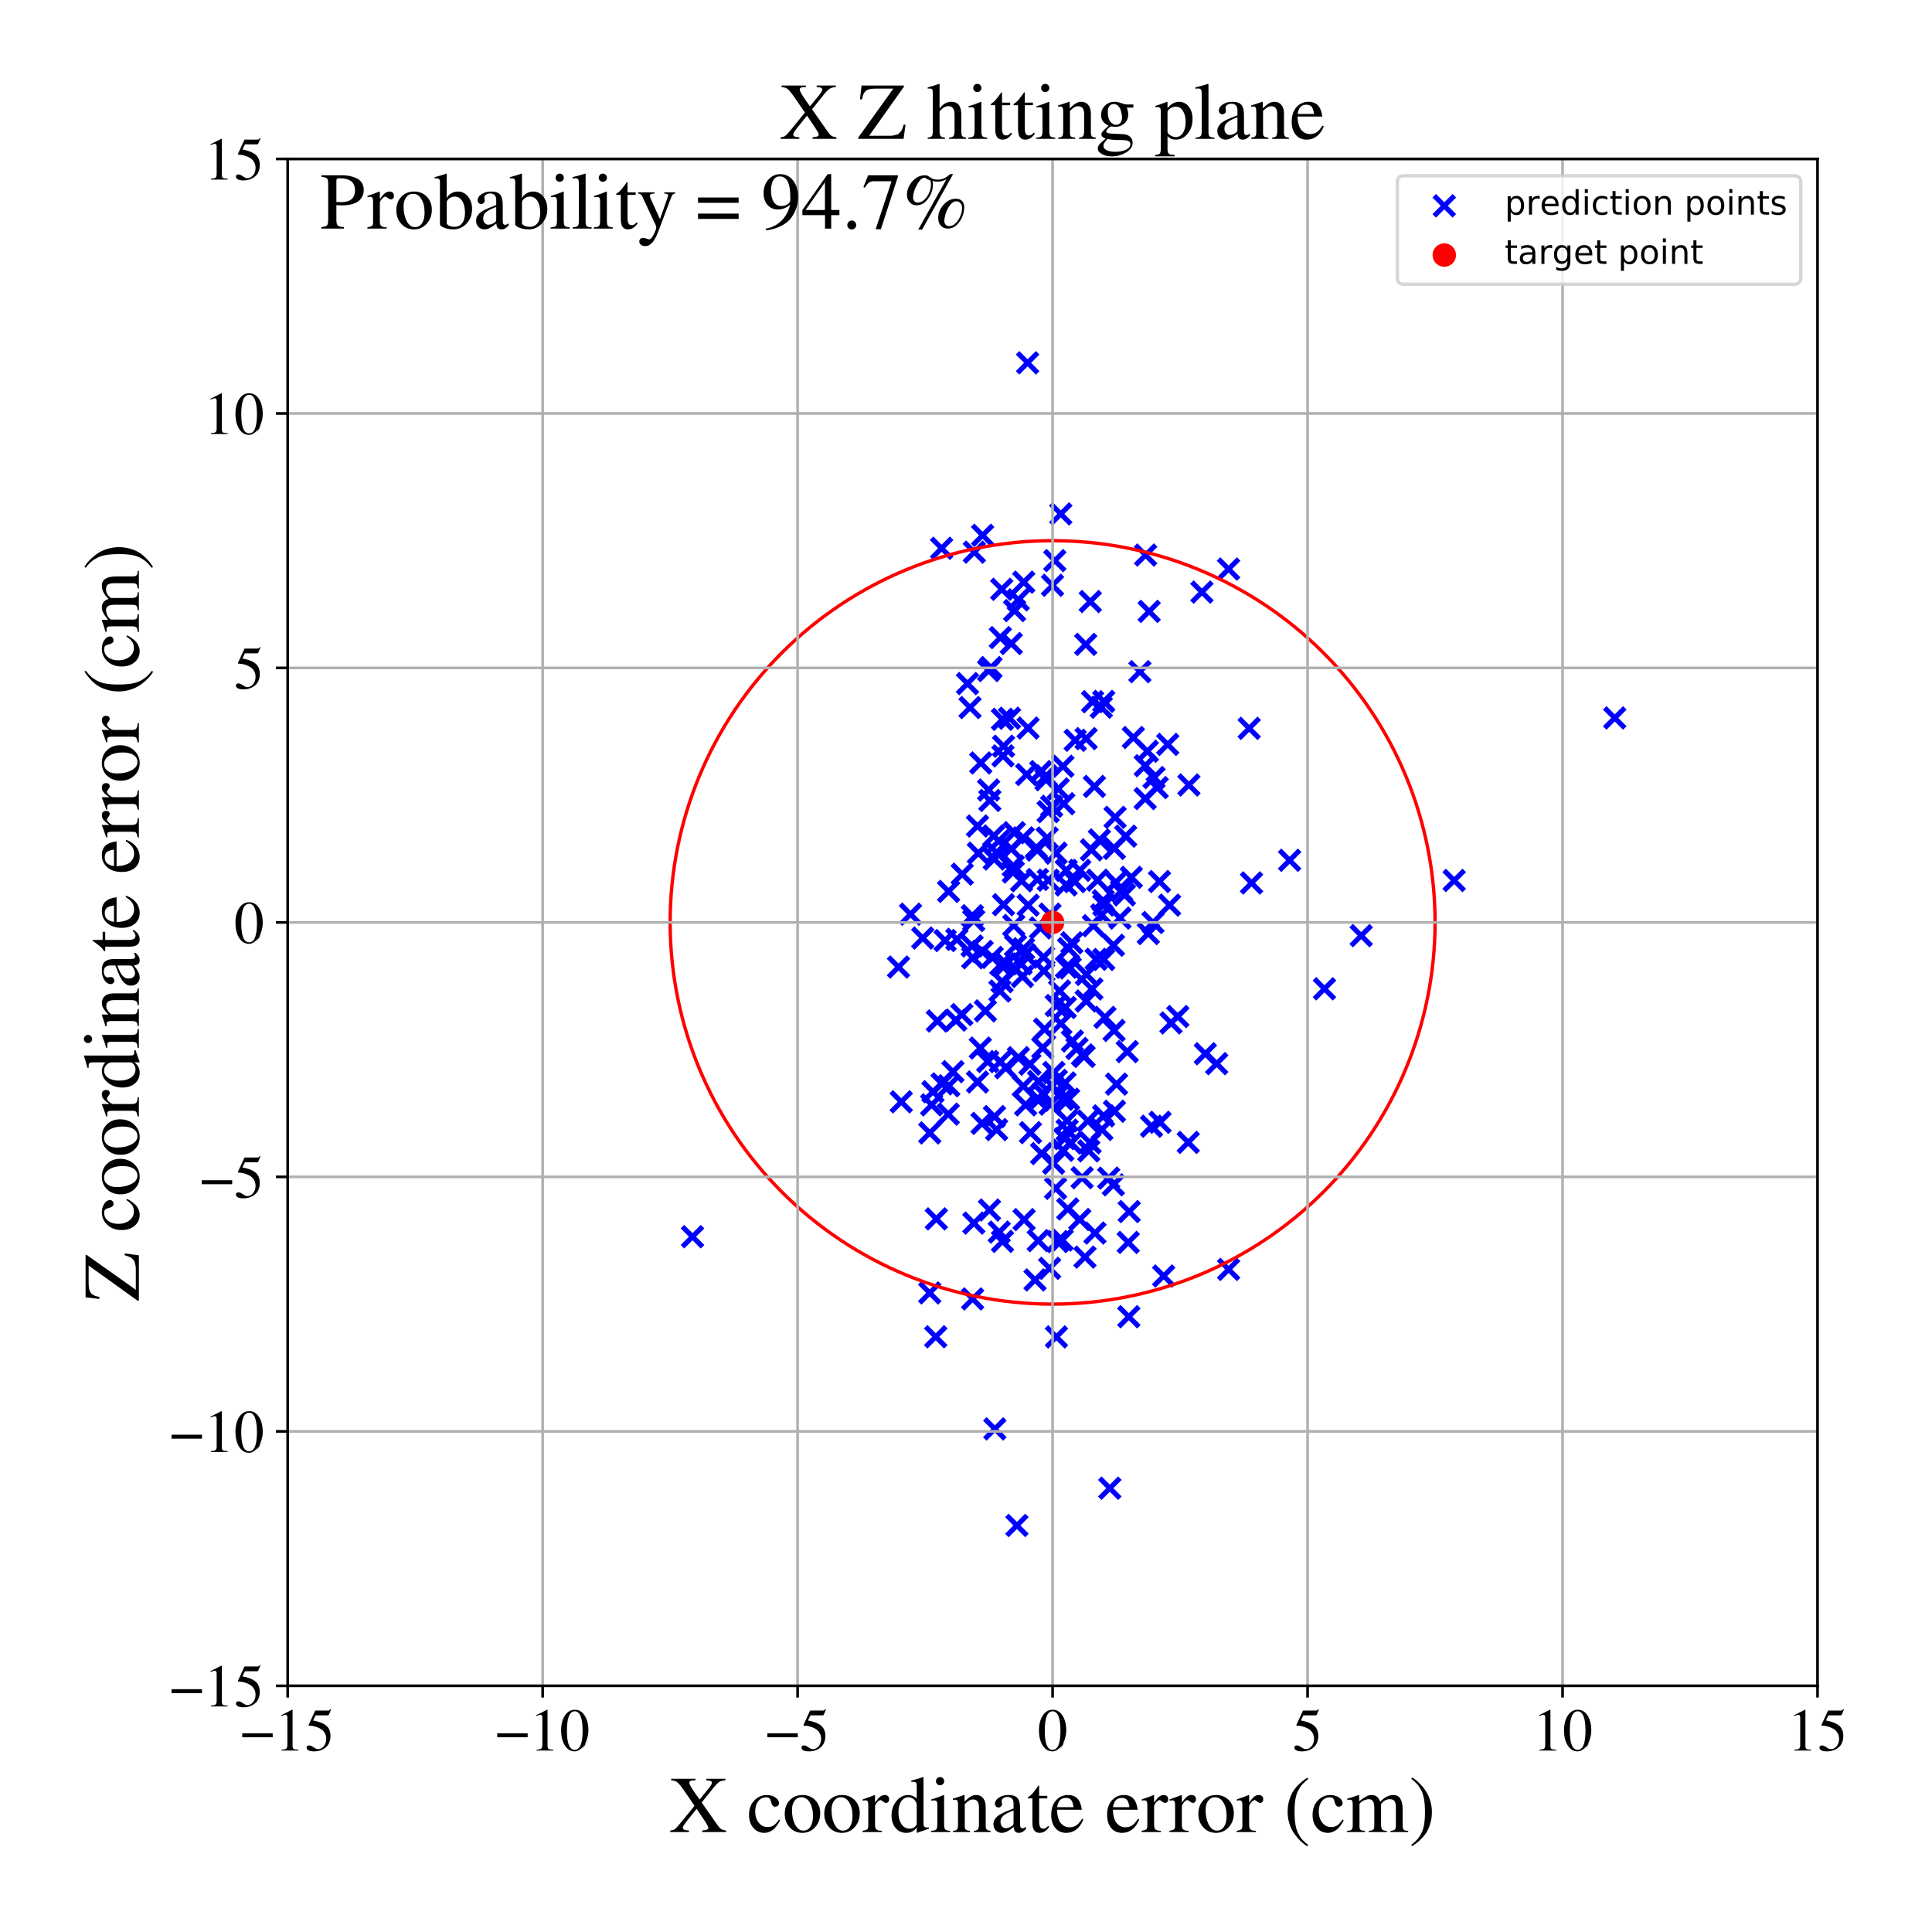 <?xml version="1.0" encoding="utf-8" standalone="no"?>
<!DOCTYPE svg PUBLIC "-//W3C//DTD SVG 1.1//EN"
  "http://www.w3.org/Graphics/SVG/1.1/DTD/svg11.dtd">
<!-- Created with matplotlib (https://matplotlib.org/) -->
<svg height="576pt" version="1.1" viewBox="0 0 576 576" width="576pt" xmlns="http://www.w3.org/2000/svg" xmlns:xlink="http://www.w3.org/1999/xlink">
 <defs>
  <style type="text/css">
*{stroke-linecap:butt;stroke-linejoin:round;}
  </style>
 </defs>
 <g id="figure_1">
  <g id="patch_1">
   <path d="M 0 576 
L 576 576 
L 576 0 
L 0 0 
z
" style="fill:#ffffff;"/>
  </g>
  <g id="axes_1">
   <g id="patch_2">
    <path d="M 85.766 502.609 
L 541.875 502.609 
L 541.875 47.391 
L 85.766 47.391 
z
" style="fill:#ffffff;"/>
   </g>
   <g id="PathCollection_1">
    <defs>
     <path d="M -3 3 
L 3 -3 
M -3 -3 
L 3 3 
" id="m8c0ea3a9d6" style="stroke:#0000ff;stroke-width:1.5;"/>
    </defs>
    <g clip-path="url(#p5e1c074a65)">
     <use style="fill:#0000ff;stroke:#0000ff;stroke-width:1.5;" x="286.876" xlink:href="#m8c0ea3a9d6" y="260.617"/>
     <use style="fill:#0000ff;stroke:#0000ff;stroke-width:1.5;" x="277.2" xlink:href="#m8c0ea3a9d6" y="337.759"/>
     <use style="fill:#0000ff;stroke:#0000ff;stroke-width:1.5;" x="297.909" xlink:href="#m8c0ea3a9d6" y="367.328"/>
     <use style="fill:#0000ff;stroke:#0000ff;stroke-width:1.5;" x="328.513" xlink:href="#m8c0ea3a9d6" y="336.739"/>
     <use style="fill:#0000ff;stroke:#0000ff;stroke-width:1.5;" x="298.386" xlink:href="#m8c0ea3a9d6" y="287.573"/>
     <use style="fill:#0000ff;stroke:#0000ff;stroke-width:1.5;" x="336.368" xlink:href="#m8c0ea3a9d6" y="370.408"/>
     <use style="fill:#0000ff;stroke:#0000ff;stroke-width:1.5;" x="292.952" xlink:href="#m8c0ea3a9d6" y="159.592"/>
     <use style="fill:#0000ff;stroke:#0000ff;stroke-width:1.5;" x="296.599" xlink:href="#m8c0ea3a9d6" y="426.011"/>
     <use style="fill:#0000ff;stroke:#0000ff;stroke-width:1.5;" x="325.402" xlink:href="#m8c0ea3a9d6" y="253.372"/>
     <use style="fill:#0000ff;stroke:#0000ff;stroke-width:1.5;" x="292.778" xlink:href="#m8c0ea3a9d6" y="334.917"/>
     <use style="fill:#0000ff;stroke:#0000ff;stroke-width:1.5;" x="298.869" xlink:href="#m8c0ea3a9d6" y="214.451"/>
     <use style="fill:#0000ff;stroke:#0000ff;stroke-width:1.5;" x="320.559" xlink:href="#m8c0ea3a9d6" y="220.704"/>
     <use style="fill:#0000ff;stroke:#0000ff;stroke-width:1.5;" x="309.445" xlink:href="#m8c0ea3a9d6" y="327.56"/>
     <use style="fill:#0000ff;stroke:#0000ff;stroke-width:1.5;" x="284.105" xlink:href="#m8c0ea3a9d6" y="319.5"/>
     <use style="fill:#0000ff;stroke:#0000ff;stroke-width:1.5;" x="279.473" xlink:href="#m8c0ea3a9d6" y="304.393"/>
     <use style="fill:#0000ff;stroke:#0000ff;stroke-width:1.5;" x="323.685" xlink:href="#m8c0ea3a9d6" y="192.111"/>
     <use style="fill:#0000ff;stroke:#0000ff;stroke-width:1.5;" x="291.434" xlink:href="#m8c0ea3a9d6" y="322.588"/>
     <use style="fill:#0000ff;stroke:#0000ff;stroke-width:1.5;" x="288.445" xlink:href="#m8c0ea3a9d6" y="203.798"/>
     <use style="fill:#0000ff;stroke:#0000ff;stroke-width:1.5;" x="342.61" xlink:href="#m8c0ea3a9d6" y="182.281"/>
     <use style="fill:#0000ff;stroke:#0000ff;stroke-width:1.5;" x="303.179" xlink:href="#m8c0ea3a9d6" y="454.795"/>
     <use style="fill:#0000ff;stroke:#0000ff;stroke-width:1.5;" x="314.133" xlink:href="#m8c0ea3a9d6" y="346.803"/>
     <use style="fill:#0000ff;stroke:#0000ff;stroke-width:1.5;" x="306.508" xlink:href="#m8c0ea3a9d6" y="217.053"/>
     <use style="fill:#0000ff;stroke:#0000ff;stroke-width:1.5;" x="296.494" xlink:href="#m8c0ea3a9d6" y="332.884"/>
     <use style="fill:#0000ff;stroke:#0000ff;stroke-width:1.5;" x="334.36" xlink:href="#m8c0ea3a9d6" y="265.564"/>
     <use style="fill:#0000ff;stroke:#0000ff;stroke-width:1.5;" x="310.536" xlink:href="#m8c0ea3a9d6" y="343.922"/>
     <use style="fill:#0000ff;stroke:#0000ff;stroke-width:1.5;" x="311.423" xlink:href="#m8c0ea3a9d6" y="306.813"/>
     <use style="fill:#0000ff;stroke:#0000ff;stroke-width:1.5;" x="305.77" xlink:href="#m8c0ea3a9d6" y="329.393"/>
     <use style="fill:#0000ff;stroke:#0000ff;stroke-width:1.5;" x="313.8" xlink:href="#m8c0ea3a9d6" y="174.496"/>
     <use style="fill:#0000ff;stroke:#0000ff;stroke-width:1.5;" x="303.577" xlink:href="#m8c0ea3a9d6" y="178.841"/>
     <use style="fill:#0000ff;stroke:#0000ff;stroke-width:1.5;" x="328.341" xlink:href="#m8c0ea3a9d6" y="210.847"/>
     <use style="fill:#0000ff;stroke:#0000ff;stroke-width:1.5;" x="305.146" xlink:href="#m8c0ea3a9d6" y="282.851"/>
     <use style="fill:#0000ff;stroke:#0000ff;stroke-width:1.5;" x="384.473" xlink:href="#m8c0ea3a9d6" y="256.49"/>
     <use style="fill:#0000ff;stroke:#0000ff;stroke-width:1.5;" x="315.489" xlink:href="#m8c0ea3a9d6" y="235.187"/>
     <use style="fill:#0000ff;stroke:#0000ff;stroke-width:1.5;" x="323.915" xlink:href="#m8c0ea3a9d6" y="290.512"/>
     <use style="fill:#0000ff;stroke:#0000ff;stroke-width:1.5;" x="316.283" xlink:href="#m8c0ea3a9d6" y="305.176"/>
     <use style="fill:#0000ff;stroke:#0000ff;stroke-width:1.5;" x="317.849" xlink:href="#m8c0ea3a9d6" y="263.821"/>
     <use style="fill:#0000ff;stroke:#0000ff;stroke-width:1.5;" x="321.084" xlink:href="#m8c0ea3a9d6" y="312.586"/>
     <use style="fill:#0000ff;stroke:#0000ff;stroke-width:1.5;" x="327.227" xlink:href="#m8c0ea3a9d6" y="262.416"/>
     <use style="fill:#0000ff;stroke:#0000ff;stroke-width:1.5;" x="294.471" xlink:href="#m8c0ea3a9d6" y="316.474"/>
     <use style="fill:#0000ff;stroke:#0000ff;stroke-width:1.5;" x="319.556" xlink:href="#m8c0ea3a9d6" y="281.067"/>
     <use style="fill:#0000ff;stroke:#0000ff;stroke-width:1.5;" x="354.262" xlink:href="#m8c0ea3a9d6" y="340.592"/>
     <use style="fill:#0000ff;stroke:#0000ff;stroke-width:1.5;" x="318.59" xlink:href="#m8c0ea3a9d6" y="282.805"/>
     <use style="fill:#0000ff;stroke:#0000ff;stroke-width:1.5;" x="301.482" xlink:href="#m8c0ea3a9d6" y="253.055"/>
     <use style="fill:#0000ff;stroke:#0000ff;stroke-width:1.5;" x="341.445" xlink:href="#m8c0ea3a9d6" y="228.286"/>
     <use style="fill:#0000ff;stroke:#0000ff;stroke-width:1.5;" x="289.198" xlink:href="#m8c0ea3a9d6" y="210.953"/>
     <use style="fill:#0000ff;stroke:#0000ff;stroke-width:1.5;" x="329.091" xlink:href="#m8c0ea3a9d6" y="269.814"/>
     <use style="fill:#0000ff;stroke:#0000ff;stroke-width:1.5;" x="327.772" xlink:href="#m8c0ea3a9d6" y="250.414"/>
     <use style="fill:#0000ff;stroke:#0000ff;stroke-width:1.5;" x="433.543" xlink:href="#m8c0ea3a9d6" y="262.503"/>
     <use style="fill:#0000ff;stroke:#0000ff;stroke-width:1.5;" x="328.442" xlink:href="#m8c0ea3a9d6" y="272.762"/>
     <use style="fill:#0000ff;stroke:#0000ff;stroke-width:1.5;" x="314.478" xlink:href="#m8c0ea3a9d6" y="167.143"/>
     <use style="fill:#0000ff;stroke:#0000ff;stroke-width:1.5;" x="290.483" xlink:href="#m8c0ea3a9d6" y="164.615"/>
     <use style="fill:#0000ff;stroke:#0000ff;stroke-width:1.5;" x="348.696" xlink:href="#m8c0ea3a9d6" y="269.85"/>
     <use style="fill:#0000ff;stroke:#0000ff;stroke-width:1.5;" x="290.343" xlink:href="#m8c0ea3a9d6" y="364.653"/>
     <use style="fill:#0000ff;stroke:#0000ff;stroke-width:1.5;" x="354.453" xlink:href="#m8c0ea3a9d6" y="234.028"/>
     <use style="fill:#0000ff;stroke:#0000ff;stroke-width:1.5;" x="277.753" xlink:href="#m8c0ea3a9d6" y="329.399"/>
     <use style="fill:#0000ff;stroke:#0000ff;stroke-width:1.5;" x="298.235" xlink:href="#m8c0ea3a9d6" y="190.095"/>
     <use style="fill:#0000ff;stroke:#0000ff;stroke-width:1.5;" x="311.926" xlink:href="#m8c0ea3a9d6" y="231.315"/>
     <use style="fill:#0000ff;stroke:#0000ff;stroke-width:1.5;" x="597.132" xlink:href="#m8c0ea3a9d6" y="375.55"/>
     <use style="fill:#0000ff;stroke:#0000ff;stroke-width:1.5;" x="267.883" xlink:href="#m8c0ea3a9d6" y="288.305"/>
     <use style="fill:#0000ff;stroke:#0000ff;stroke-width:1.5;" x="300.973" xlink:href="#m8c0ea3a9d6" y="214.125"/>
     <use style="fill:#0000ff;stroke:#0000ff;stroke-width:1.5;" x="317.147" xlink:href="#m8c0ea3a9d6" y="239.62"/>
     <use style="fill:#0000ff;stroke:#0000ff;stroke-width:1.5;" x="317.959" xlink:href="#m8c0ea3a9d6" y="288.365"/>
     <use style="fill:#0000ff;stroke:#0000ff;stroke-width:1.5;" x="366.29" xlink:href="#m8c0ea3a9d6" y="378.455"/>
     <use style="fill:#0000ff;stroke:#0000ff;stroke-width:1.5;" x="319.054" xlink:href="#m8c0ea3a9d6" y="288.579"/>
     <use style="fill:#0000ff;stroke:#0000ff;stroke-width:1.5;" x="317.508" xlink:href="#m8c0ea3a9d6" y="322.865"/>
     <use style="fill:#0000ff;stroke:#0000ff;stroke-width:1.5;" x="319.357" xlink:href="#m8c0ea3a9d6" y="340.763"/>
     <use style="fill:#0000ff;stroke:#0000ff;stroke-width:1.5;" x="305.216" xlink:href="#m8c0ea3a9d6" y="173.554"/>
     <use style="fill:#0000ff;stroke:#0000ff;stroke-width:1.5;" x="296.26" xlink:href="#m8c0ea3a9d6" y="249.229"/>
     <use style="fill:#0000ff;stroke:#0000ff;stroke-width:1.5;" x="313.53" xlink:href="#m8c0ea3a9d6" y="240.382"/>
     <use style="fill:#0000ff;stroke:#0000ff;stroke-width:1.5;" x="346.927" xlink:href="#m8c0ea3a9d6" y="380.419"/>
     <use style="fill:#0000ff;stroke:#0000ff;stroke-width:1.5;" x="295.107" xlink:href="#m8c0ea3a9d6" y="238.645"/>
     <use style="fill:#0000ff;stroke:#0000ff;stroke-width:1.5;" x="306.369" xlink:href="#m8c0ea3a9d6" y="108.175"/>
     <use style="fill:#0000ff;stroke:#0000ff;stroke-width:1.5;" x="268.701" xlink:href="#m8c0ea3a9d6" y="328.489"/>
     <use style="fill:#0000ff;stroke:#0000ff;stroke-width:1.5;" x="302.493" xlink:href="#m8c0ea3a9d6" y="182.045"/>
     <use style="fill:#0000ff;stroke:#0000ff;stroke-width:1.5;" x="312.478" xlink:href="#m8c0ea3a9d6" y="241.99"/>
     <use style="fill:#0000ff;stroke:#0000ff;stroke-width:1.5;" x="290.301" xlink:href="#m8c0ea3a9d6" y="274.439"/>
     <use style="fill:#0000ff;stroke:#0000ff;stroke-width:1.5;" x="304.828" xlink:href="#m8c0ea3a9d6" y="291.124"/>
     <use style="fill:#0000ff;stroke:#0000ff;stroke-width:1.5;" x="298.113" xlink:href="#m8c0ea3a9d6" y="295.452"/>
     <use style="fill:#0000ff;stroke:#0000ff;stroke-width:1.5;" x="323.836" xlink:href="#m8c0ea3a9d6" y="298.44"/>
     <use style="fill:#0000ff;stroke:#0000ff;stroke-width:1.5;" x="331.965" xlink:href="#m8c0ea3a9d6" y="281.82"/>
     <use style="fill:#0000ff;stroke:#0000ff;stroke-width:1.5;" x="289.973" xlink:href="#m8c0ea3a9d6" y="387.258"/>
     <use style="fill:#0000ff;stroke:#0000ff;stroke-width:1.5;" x="315.906" xlink:href="#m8c0ea3a9d6" y="295.444"/>
     <use style="fill:#0000ff;stroke:#0000ff;stroke-width:1.5;" x="329.03" xlink:href="#m8c0ea3a9d6" y="332.683"/>
     <use style="fill:#0000ff;stroke:#0000ff;stroke-width:1.5;" x="294.747" xlink:href="#m8c0ea3a9d6" y="199.925"/>
     <use style="fill:#0000ff;stroke:#0000ff;stroke-width:1.5;" x="325.526" xlink:href="#m8c0ea3a9d6" y="294.853"/>
     <use style="fill:#0000ff;stroke:#0000ff;stroke-width:1.5;" x="342.065" xlink:href="#m8c0ea3a9d6" y="223.98"/>
     <use style="fill:#0000ff;stroke:#0000ff;stroke-width:1.5;" x="282.874" xlink:href="#m8c0ea3a9d6" y="323.706"/>
     <use style="fill:#0000ff;stroke:#0000ff;stroke-width:1.5;" x="281.77" xlink:href="#m8c0ea3a9d6" y="280.412"/>
     <use style="fill:#0000ff;stroke:#0000ff;stroke-width:1.5;" x="299.025" xlink:href="#m8c0ea3a9d6" y="225.359"/>
     <use style="fill:#0000ff;stroke:#0000ff;stroke-width:1.5;" x="310.883" xlink:href="#m8c0ea3a9d6" y="312.393"/>
     <use style="fill:#0000ff;stroke:#0000ff;stroke-width:1.5;" x="311.849" xlink:href="#m8c0ea3a9d6" y="232.452"/>
     <use style="fill:#0000ff;stroke:#0000ff;stroke-width:1.5;" x="291.421" xlink:href="#m8c0ea3a9d6" y="246.265"/>
     <use style="fill:#0000ff;stroke:#0000ff;stroke-width:1.5;" x="300.008" xlink:href="#m8c0ea3a9d6" y="287.39"/>
     <use style="fill:#0000ff;stroke:#0000ff;stroke-width:1.5;" x="295.436" xlink:href="#m8c0ea3a9d6" y="199.024"/>
     <use style="fill:#0000ff;stroke:#0000ff;stroke-width:1.5;" x="332.14" xlink:href="#m8c0ea3a9d6" y="307.212"/>
     <use style="fill:#0000ff;stroke:#0000ff;stroke-width:1.5;" x="314.912" xlink:href="#m8c0ea3a9d6" y="322.086"/>
     <use style="fill:#0000ff;stroke:#0000ff;stroke-width:1.5;" x="302.914" xlink:href="#m8c0ea3a9d6" y="289.014"/>
     <use style="fill:#0000ff;stroke:#0000ff;stroke-width:1.5;" x="309.569" xlink:href="#m8c0ea3a9d6" y="328.022"/>
     <use style="fill:#0000ff;stroke:#0000ff;stroke-width:1.5;" x="294.742" xlink:href="#m8c0ea3a9d6" y="235.537"/>
     <use style="fill:#0000ff;stroke:#0000ff;stroke-width:1.5;" x="298.884" xlink:href="#m8c0ea3a9d6" y="370.104"/>
     <use style="fill:#0000ff;stroke:#0000ff;stroke-width:1.5;" x="316.89" xlink:href="#m8c0ea3a9d6" y="228.445"/>
     <use style="fill:#0000ff;stroke:#0000ff;stroke-width:1.5;" x="293.776" xlink:href="#m8c0ea3a9d6" y="301.37"/>
     <use style="fill:#0000ff;stroke:#0000ff;stroke-width:1.5;" x="320.42" xlink:href="#m8c0ea3a9d6" y="262.838"/>
     <use style="fill:#0000ff;stroke:#0000ff;stroke-width:1.5;" x="311.111" xlink:href="#m8c0ea3a9d6" y="285.374"/>
     <use style="fill:#0000ff;stroke:#0000ff;stroke-width:1.5;" x="314.711" xlink:href="#m8c0ea3a9d6" y="354.288"/>
     <use style="fill:#0000ff;stroke:#0000ff;stroke-width:1.5;" x="286.764" xlink:href="#m8c0ea3a9d6" y="302.489"/>
     <use style="fill:#0000ff;stroke:#0000ff;stroke-width:1.5;" x="309.308" xlink:href="#m8c0ea3a9d6" y="262.201"/>
     <use style="fill:#0000ff;stroke:#0000ff;stroke-width:1.5;" x="307.05" xlink:href="#m8c0ea3a9d6" y="317.28"/>
     <use style="fill:#0000ff;stroke:#0000ff;stroke-width:1.5;" x="333.901" xlink:href="#m8c0ea3a9d6" y="273.717"/>
     <use style="fill:#0000ff;stroke:#0000ff;stroke-width:1.5;" x="332.878" xlink:href="#m8c0ea3a9d6" y="323.215"/>
     <use style="fill:#0000ff;stroke:#0000ff;stroke-width:1.5;" x="319.724" xlink:href="#m8c0ea3a9d6" y="310.362"/>
     <use style="fill:#0000ff;stroke:#0000ff;stroke-width:1.5;" x="296.421" xlink:href="#m8c0ea3a9d6" y="256.105"/>
     <use style="fill:#0000ff;stroke:#0000ff;stroke-width:1.5;" x="305.32" xlink:href="#m8c0ea3a9d6" y="363.614"/>
     <use style="fill:#0000ff;stroke:#0000ff;stroke-width:1.5;" x="206.459" xlink:href="#m8c0ea3a9d6" y="368.707"/>
     <use style="fill:#0000ff;stroke:#0000ff;stroke-width:1.5;" x="298.65" xlink:href="#m8c0ea3a9d6" y="175.692"/>
     <use style="fill:#0000ff;stroke:#0000ff;stroke-width:1.5;" x="405.825" xlink:href="#m8c0ea3a9d6" y="278.954"/>
     <use style="fill:#0000ff;stroke:#0000ff;stroke-width:1.5;" x="322.734" xlink:href="#m8c0ea3a9d6" y="314.496"/>
     <use style="fill:#0000ff;stroke:#0000ff;stroke-width:1.5;" x="318.151" xlink:href="#m8c0ea3a9d6" y="336.936"/>
     <use style="fill:#0000ff;stroke:#0000ff;stroke-width:1.5;" x="321.917" xlink:href="#m8c0ea3a9d6" y="259.49"/>
     <use style="fill:#0000ff;stroke:#0000ff;stroke-width:1.5;" x="345.854" xlink:href="#m8c0ea3a9d6" y="334.599"/>
     <use style="fill:#0000ff;stroke:#0000ff;stroke-width:1.5;" x="316.262" xlink:href="#m8c0ea3a9d6" y="153.22"/>
     <use style="fill:#0000ff;stroke:#0000ff;stroke-width:1.5;" x="284.95" xlink:href="#m8c0ea3a9d6" y="304.137"/>
     <use style="fill:#0000ff;stroke:#0000ff;stroke-width:1.5;" x="318.593" xlink:href="#m8c0ea3a9d6" y="327.714"/>
     <use style="fill:#0000ff;stroke:#0000ff;stroke-width:1.5;" x="289.888" xlink:href="#m8c0ea3a9d6" y="273.007"/>
     <use style="fill:#0000ff;stroke:#0000ff;stroke-width:1.5;" x="309.631" xlink:href="#m8c0ea3a9d6" y="322.435"/>
     <use style="fill:#0000ff;stroke:#0000ff;stroke-width:1.5;" x="318.117" xlink:href="#m8c0ea3a9d6" y="334.134"/>
     <use style="fill:#0000ff;stroke:#0000ff;stroke-width:1.5;" x="301.5" xlink:href="#m8c0ea3a9d6" y="191.86"/>
     <use style="fill:#0000ff;stroke:#0000ff;stroke-width:1.5;" x="323.8" xlink:href="#m8c0ea3a9d6" y="220.212"/>
     <use style="fill:#0000ff;stroke:#0000ff;stroke-width:1.5;" x="310.924" xlink:href="#m8c0ea3a9d6" y="326.008"/>
     <use style="fill:#0000ff;stroke:#0000ff;stroke-width:1.5;" x="314.856" xlink:href="#m8c0ea3a9d6" y="254.369"/>
     <use style="fill:#0000ff;stroke:#0000ff;stroke-width:1.5;" x="329.425" xlink:href="#m8c0ea3a9d6" y="303.311"/>
     <use style="fill:#0000ff;stroke:#0000ff;stroke-width:1.5;" x="308.586" xlink:href="#m8c0ea3a9d6" y="381.601"/>
     <use style="fill:#0000ff;stroke:#0000ff;stroke-width:1.5;" x="324.991" xlink:href="#m8c0ea3a9d6" y="340.718"/>
     <use style="fill:#0000ff;stroke:#0000ff;stroke-width:1.5;" x="332.257" xlink:href="#m8c0ea3a9d6" y="331.302"/>
     <use style="fill:#0000ff;stroke:#0000ff;stroke-width:1.5;" x="314.965" xlink:href="#m8c0ea3a9d6" y="398.583"/>
     <use style="fill:#0000ff;stroke:#0000ff;stroke-width:1.5;" x="278.976" xlink:href="#m8c0ea3a9d6" y="398.541"/>
     <use style="fill:#0000ff;stroke:#0000ff;stroke-width:1.5;" x="292.263" xlink:href="#m8c0ea3a9d6" y="312.464"/>
     <use style="fill:#0000ff;stroke:#0000ff;stroke-width:1.5;" x="-1" xlink:href="#m8c0ea3a9d6" y="351.359"/>
     <use style="fill:#0000ff;stroke:#0000ff;stroke-width:1.5;" x="-1" xlink:href="#m8c0ea3a9d6" y="345.861"/>
     <use style="fill:#0000ff;stroke:#0000ff;stroke-width:1.5;" x="310.219" xlink:href="#m8c0ea3a9d6" y="276.659"/>
     <use style="fill:#0000ff;stroke:#0000ff;stroke-width:1.5;" x="335.598" xlink:href="#m8c0ea3a9d6" y="249.289"/>
     <use style="fill:#0000ff;stroke:#0000ff;stroke-width:1.5;" x="316.67" xlink:href="#m8c0ea3a9d6" y="369.696"/>
     <use style="fill:#0000ff;stroke:#0000ff;stroke-width:1.5;" x="306.525" xlink:href="#m8c0ea3a9d6" y="269.867"/>
     <use style="fill:#0000ff;stroke:#0000ff;stroke-width:1.5;" x="325.975" xlink:href="#m8c0ea3a9d6" y="275.983"/>
     <use style="fill:#0000ff;stroke:#0000ff;stroke-width:1.5;" x="342.351" xlink:href="#m8c0ea3a9d6" y="278.32"/>
     <use style="fill:#0000ff;stroke:#0000ff;stroke-width:1.5;" x="302.097" xlink:href="#m8c0ea3a9d6" y="259.981"/>
     <use style="fill:#0000ff;stroke:#0000ff;stroke-width:1.5;" x="362.738" xlink:href="#m8c0ea3a9d6" y="317.116"/>
     <use style="fill:#0000ff;stroke:#0000ff;stroke-width:1.5;" x="275.102" xlink:href="#m8c0ea3a9d6" y="279.664"/>
     <use style="fill:#0000ff;stroke:#0000ff;stroke-width:1.5;" x="313.694" xlink:href="#m8c0ea3a9d6" y="323.686"/>
     <use style="fill:#0000ff;stroke:#0000ff;stroke-width:1.5;" x="280.85" xlink:href="#m8c0ea3a9d6" y="323.146"/>
     <use style="fill:#0000ff;stroke:#0000ff;stroke-width:1.5;" x="306.096" xlink:href="#m8c0ea3a9d6" y="230.917"/>
     <use style="fill:#0000ff;stroke:#0000ff;stroke-width:1.5;" x="316.783" xlink:href="#m8c0ea3a9d6" y="327.722"/>
     <use style="fill:#0000ff;stroke:#0000ff;stroke-width:1.5;" x="298.241" xlink:href="#m8c0ea3a9d6" y="316.499"/>
     <use style="fill:#0000ff;stroke:#0000ff;stroke-width:1.5;" x="292.407" xlink:href="#m8c0ea3a9d6" y="227.46"/>
     <use style="fill:#0000ff;stroke:#0000ff;stroke-width:1.5;" x="336.658" xlink:href="#m8c0ea3a9d6" y="361.214"/>
     <use style="fill:#0000ff;stroke:#0000ff;stroke-width:1.5;" x="332.231" xlink:href="#m8c0ea3a9d6" y="252.937"/>
     <use style="fill:#0000ff;stroke:#0000ff;stroke-width:1.5;" x="282.813" xlink:href="#m8c0ea3a9d6" y="265.762"/>
     <use style="fill:#0000ff;stroke:#0000ff;stroke-width:1.5;" x="323.464" xlink:href="#m8c0ea3a9d6" y="374.79"/>
     <use style="fill:#0000ff;stroke:#0000ff;stroke-width:1.5;" x="305.054" xlink:href="#m8c0ea3a9d6" y="249.796"/>
     <use style="fill:#0000ff;stroke:#0000ff;stroke-width:1.5;" x="303.628" xlink:href="#m8c0ea3a9d6" y="315.327"/>
     <use style="fill:#0000ff;stroke:#0000ff;stroke-width:1.5;" x="481.414" xlink:href="#m8c0ea3a9d6" y="214.042"/>
     <use style="fill:#0000ff;stroke:#0000ff;stroke-width:1.5;" x="312.546" xlink:href="#m8c0ea3a9d6" y="262.41"/>
     <use style="fill:#0000ff;stroke:#0000ff;stroke-width:1.5;" x="318.344" xlink:href="#m8c0ea3a9d6" y="360.44"/>
     <use style="fill:#0000ff;stroke:#0000ff;stroke-width:1.5;" x="331.933" xlink:href="#m8c0ea3a9d6" y="353.24"/>
     <use style="fill:#0000ff;stroke:#0000ff;stroke-width:1.5;" x="335.229" xlink:href="#m8c0ea3a9d6" y="266.804"/>
     <use style="fill:#0000ff;stroke:#0000ff;stroke-width:1.5;" x="289.823" xlink:href="#m8c0ea3a9d6" y="282.024"/>
     <use style="fill:#0000ff;stroke:#0000ff;stroke-width:1.5;" x="337.288" xlink:href="#m8c0ea3a9d6" y="261.568"/>
     <use style="fill:#0000ff;stroke:#0000ff;stroke-width:1.5;" x="321.924" xlink:href="#m8c0ea3a9d6" y="363.575"/>
     <use style="fill:#0000ff;stroke:#0000ff;stroke-width:1.5;" x="322.622" xlink:href="#m8c0ea3a9d6" y="351.117"/>
     <use style="fill:#0000ff;stroke:#0000ff;stroke-width:1.5;" x="317.881" xlink:href="#m8c0ea3a9d6" y="259.489"/>
     <use style="fill:#0000ff;stroke:#0000ff;stroke-width:1.5;" x="326.447" xlink:href="#m8c0ea3a9d6" y="367.618"/>
     <use style="fill:#0000ff;stroke:#0000ff;stroke-width:1.5;" x="312.926" xlink:href="#m8c0ea3a9d6" y="378.139"/>
     <use style="fill:#0000ff;stroke:#0000ff;stroke-width:1.5;" x="298.753" xlink:href="#m8c0ea3a9d6" y="292.666"/>
     <use style="fill:#0000ff;stroke:#0000ff;stroke-width:1.5;" x="297.779" xlink:href="#m8c0ea3a9d6" y="250.697"/>
     <use style="fill:#0000ff;stroke:#0000ff;stroke-width:1.5;" x="332.445" xlink:href="#m8c0ea3a9d6" y="243.673"/>
     <use style="fill:#0000ff;stroke:#0000ff;stroke-width:1.5;" x="282.712" xlink:href="#m8c0ea3a9d6" y="332.16"/>
     <use style="fill:#0000ff;stroke:#0000ff;stroke-width:1.5;" x="304.566" xlink:href="#m8c0ea3a9d6" y="262.601"/>
     <use style="fill:#0000ff;stroke:#0000ff;stroke-width:1.5;" x="329.068" xlink:href="#m8c0ea3a9d6" y="209.104"/>
     <use style="fill:#0000ff;stroke:#0000ff;stroke-width:1.5;" x="332.672" xlink:href="#m8c0ea3a9d6" y="263.044"/>
     <use style="fill:#0000ff;stroke:#0000ff;stroke-width:1.5;" x="314.187" xlink:href="#m8c0ea3a9d6" y="319.731"/>
     <use style="fill:#0000ff;stroke:#0000ff;stroke-width:1.5;" x="313.062" xlink:href="#m8c0ea3a9d6" y="329.188"/>
     <use style="fill:#0000ff;stroke:#0000ff;stroke-width:1.5;" x="285.276" xlink:href="#m8c0ea3a9d6" y="280.052"/>
     <use style="fill:#0000ff;stroke:#0000ff;stroke-width:1.5;" x="277.182" xlink:href="#m8c0ea3a9d6" y="385.461"/>
     <use style="fill:#0000ff;stroke:#0000ff;stroke-width:1.5;" x="295.826" xlink:href="#m8c0ea3a9d6" y="285.439"/>
     <use style="fill:#0000ff;stroke:#0000ff;stroke-width:1.5;" x="309.538" xlink:href="#m8c0ea3a9d6" y="369.88"/>
     <use style="fill:#0000ff;stroke:#0000ff;stroke-width:1.5;" x="311.217" xlink:href="#m8c0ea3a9d6" y="289.441"/>
     <use style="fill:#0000ff;stroke:#0000ff;stroke-width:1.5;" x="294.998" xlink:href="#m8c0ea3a9d6" y="360.752"/>
     <use style="fill:#0000ff;stroke:#0000ff;stroke-width:1.5;" x="394.875" xlink:href="#m8c0ea3a9d6" y="294.792"/>
     <use style="fill:#0000ff;stroke:#0000ff;stroke-width:1.5;" x="312.198" xlink:href="#m8c0ea3a9d6" y="249.836"/>
     <use style="fill:#0000ff;stroke:#0000ff;stroke-width:1.5;" x="297.128" xlink:href="#m8c0ea3a9d6" y="336.778"/>
     <use style="fill:#0000ff;stroke:#0000ff;stroke-width:1.5;" x="349.114" xlink:href="#m8c0ea3a9d6" y="304.97"/>
     <use style="fill:#0000ff;stroke:#0000ff;stroke-width:1.5;" x="341.42" xlink:href="#m8c0ea3a9d6" y="238.084"/>
     <use style="fill:#0000ff;stroke:#0000ff;stroke-width:1.5;" x="329.055" xlink:href="#m8c0ea3a9d6" y="286.06"/>
     <use style="fill:#0000ff;stroke:#0000ff;stroke-width:1.5;" x="324.331" xlink:href="#m8c0ea3a9d6" y="334.196"/>
     <use style="fill:#0000ff;stroke:#0000ff;stroke-width:1.5;" x="330.877" xlink:href="#m8c0ea3a9d6" y="443.684"/>
     <use style="fill:#0000ff;stroke:#0000ff;stroke-width:1.5;" x="330.536" xlink:href="#m8c0ea3a9d6" y="351.241"/>
     <use style="fill:#0000ff;stroke:#0000ff;stroke-width:1.5;" x="323.206" xlink:href="#m8c0ea3a9d6" y="314.955"/>
     <use style="fill:#0000ff;stroke:#0000ff;stroke-width:1.5;" x="297.101" xlink:href="#m8c0ea3a9d6" y="254.163"/>
     <use style="fill:#0000ff;stroke:#0000ff;stroke-width:1.5;" x="302.392" xlink:href="#m8c0ea3a9d6" y="248.25"/>
     <use style="fill:#0000ff;stroke:#0000ff;stroke-width:1.5;" x="291.676" xlink:href="#m8c0ea3a9d6" y="254.354"/>
     <use style="fill:#0000ff;stroke:#0000ff;stroke-width:1.5;" x="278.132" xlink:href="#m8c0ea3a9d6" y="325.483"/>
     <use style="fill:#0000ff;stroke:#0000ff;stroke-width:1.5;" x="302.233" xlink:href="#m8c0ea3a9d6" y="275.89"/>
     <use style="fill:#0000ff;stroke:#0000ff;stroke-width:1.5;" x="302.75" xlink:href="#m8c0ea3a9d6" y="281.938"/>
     <use style="fill:#0000ff;stroke:#0000ff;stroke-width:1.5;" x="309.243" xlink:href="#m8c0ea3a9d6" y="253.449"/>
     <use style="fill:#0000ff;stroke:#0000ff;stroke-width:1.5;" x="290.011" xlink:href="#m8c0ea3a9d6" y="285.546"/>
     <use style="fill:#0000ff;stroke:#0000ff;stroke-width:1.5;" x="372.426" xlink:href="#m8c0ea3a9d6" y="217.144"/>
     <use style="fill:#0000ff;stroke:#0000ff;stroke-width:1.5;" x="315.292" xlink:href="#m8c0ea3a9d6" y="370.154"/>
     <use style="fill:#0000ff;stroke:#0000ff;stroke-width:1.5;" x="324.602" xlink:href="#m8c0ea3a9d6" y="343.121"/>
     <use style="fill:#0000ff;stroke:#0000ff;stroke-width:1.5;" x="366.288" xlink:href="#m8c0ea3a9d6" y="169.655"/>
     <use style="fill:#0000ff;stroke:#0000ff;stroke-width:1.5;" x="343.305" xlink:href="#m8c0ea3a9d6" y="335.77"/>
     <use style="fill:#0000ff;stroke:#0000ff;stroke-width:1.5;" x="317.413" xlink:href="#m8c0ea3a9d6" y="339.459"/>
     <use style="fill:#0000ff;stroke:#0000ff;stroke-width:1.5;" x="328.91" xlink:href="#m8c0ea3a9d6" y="268.539"/>
     <use style="fill:#0000ff;stroke:#0000ff;stroke-width:1.5;" x="279.156" xlink:href="#m8c0ea3a9d6" y="363.397"/>
     <use style="fill:#0000ff;stroke:#0000ff;stroke-width:1.5;" x="373.129" xlink:href="#m8c0ea3a9d6" y="263.242"/>
     <use style="fill:#0000ff;stroke:#0000ff;stroke-width:1.5;" x="341.542" xlink:href="#m8c0ea3a9d6" y="165.485"/>
     <use style="fill:#0000ff;stroke:#0000ff;stroke-width:1.5;" x="308.965" xlink:href="#m8c0ea3a9d6" y="252.745"/>
     <use style="fill:#0000ff;stroke:#0000ff;stroke-width:1.5;" x="337.89" xlink:href="#m8c0ea3a9d6" y="219.884"/>
     <use style="fill:#0000ff;stroke:#0000ff;stroke-width:1.5;" x="271.465" xlink:href="#m8c0ea3a9d6" y="272.548"/>
     <use style="fill:#0000ff;stroke:#0000ff;stroke-width:1.5;" x="313.034" xlink:href="#m8c0ea3a9d6" y="272.547"/>
     <use style="fill:#0000ff;stroke:#0000ff;stroke-width:1.5;" x="302.093" xlink:href="#m8c0ea3a9d6" y="258.15"/>
     <use style="fill:#0000ff;stroke:#0000ff;stroke-width:1.5;" x="358.338" xlink:href="#m8c0ea3a9d6" y="176.524"/>
     <use style="fill:#0000ff;stroke:#0000ff;stroke-width:1.5;" x="325.743" xlink:href="#m8c0ea3a9d6" y="209.203"/>
     <use style="fill:#0000ff;stroke:#0000ff;stroke-width:1.5;" x="310.283" xlink:href="#m8c0ea3a9d6" y="230.041"/>
     <use style="fill:#0000ff;stroke:#0000ff;stroke-width:1.5;" x="304.404" xlink:href="#m8c0ea3a9d6" y="287.373"/>
     <use style="fill:#0000ff;stroke:#0000ff;stroke-width:1.5;" x="326.779" xlink:href="#m8c0ea3a9d6" y="286.001"/>
     <use style="fill:#0000ff;stroke:#0000ff;stroke-width:1.5;" x="316.86" xlink:href="#m8c0ea3a9d6" y="342.944"/>
     <use style="fill:#0000ff;stroke:#0000ff;stroke-width:1.5;" x="339.844" xlink:href="#m8c0ea3a9d6" y="200.255"/>
     <use style="fill:#0000ff;stroke:#0000ff;stroke-width:1.5;" x="344.053" xlink:href="#m8c0ea3a9d6" y="231.819"/>
     <use style="fill:#0000ff;stroke:#0000ff;stroke-width:1.5;" x="343.744" xlink:href="#m8c0ea3a9d6" y="275.037"/>
     <use style="fill:#0000ff;stroke:#0000ff;stroke-width:1.5;" x="280.728" xlink:href="#m8c0ea3a9d6" y="163.467"/>
     <use style="fill:#0000ff;stroke:#0000ff;stroke-width:1.5;" x="305.076" xlink:href="#m8c0ea3a9d6" y="323.817"/>
     <use style="fill:#0000ff;stroke:#0000ff;stroke-width:1.5;" x="351.148" xlink:href="#m8c0ea3a9d6" y="303.069"/>
     <use style="fill:#0000ff;stroke:#0000ff;stroke-width:1.5;" x="292.821" xlink:href="#m8c0ea3a9d6" y="283.648"/>
     <use style="fill:#0000ff;stroke:#0000ff;stroke-width:1.5;" x="299.179" xlink:href="#m8c0ea3a9d6" y="269.726"/>
     <use style="fill:#0000ff;stroke:#0000ff;stroke-width:1.5;" x="299.198" xlink:href="#m8c0ea3a9d6" y="222.474"/>
     <use style="fill:#0000ff;stroke:#0000ff;stroke-width:1.5;" x="314.899" xlink:href="#m8c0ea3a9d6" y="299.777"/>
     <use style="fill:#0000ff;stroke:#0000ff;stroke-width:1.5;" x="307.221" xlink:href="#m8c0ea3a9d6" y="337.682"/>
     <use style="fill:#0000ff;stroke:#0000ff;stroke-width:1.5;" x="326.289" xlink:href="#m8c0ea3a9d6" y="234.466"/>
     <use style="fill:#0000ff;stroke:#0000ff;stroke-width:1.5;" x="336.539" xlink:href="#m8c0ea3a9d6" y="392.56"/>
     <use style="fill:#0000ff;stroke:#0000ff;stroke-width:1.5;" x="299.844" xlink:href="#m8c0ea3a9d6" y="318.339"/>
     <use style="fill:#0000ff;stroke:#0000ff;stroke-width:1.5;" x="359.352" xlink:href="#m8c0ea3a9d6" y="314.159"/>
     <use style="fill:#0000ff;stroke:#0000ff;stroke-width:1.5;" x="344.999" xlink:href="#m8c0ea3a9d6" y="234.813"/>
     <use style="fill:#0000ff;stroke:#0000ff;stroke-width:1.5;" x="305.573" xlink:href="#m8c0ea3a9d6" y="284.597"/>
     <use style="fill:#0000ff;stroke:#0000ff;stroke-width:1.5;" x="336.074" xlink:href="#m8c0ea3a9d6" y="313.526"/>
     <use style="fill:#0000ff;stroke:#0000ff;stroke-width:1.5;" x="345.684" xlink:href="#m8c0ea3a9d6" y="262.816"/>
     <use style="fill:#0000ff;stroke:#0000ff;stroke-width:1.5;" x="317.591" xlink:href="#m8c0ea3a9d6" y="300.374"/>
     <use style="fill:#0000ff;stroke:#0000ff;stroke-width:1.5;" x="348.137" xlink:href="#m8c0ea3a9d6" y="221.937"/>
     <use style="fill:#0000ff;stroke:#0000ff;stroke-width:1.5;" x="325.055" xlink:href="#m8c0ea3a9d6" y="179.339"/>
    </g>
   </g>
   <g id="PathCollection_2">
    <defs>
     <path d="M 0 3 
C 0.796 3 1.559 2.684 2.121 2.121 
C 2.684 1.559 3 0.796 3 0 
C 3 -0.796 2.684 -1.559 2.121 -2.121 
C 1.559 -2.684 0.796 -3 0 -3 
C -0.796 -3 -1.559 -2.684 -2.121 -2.121 
C -2.684 -1.559 -3 -0.796 -3 0 
C -3 0.796 -2.684 1.559 -2.121 2.121 
C -1.559 2.684 -0.796 3 0 3 
z
" id="m1955460eb3" style="stroke:#ff0000;"/>
    </defs>
    <g clip-path="url(#p5e1c074a65)">
     <use style="fill:#ff0000;stroke:#ff0000;" x="313.82" xlink:href="#m1955460eb3" y="275"/>
    </g>
   </g>
   <g id="patch_3">
    <path clip-path="url(#p5e1c074a65)" d="M 313.82 388.805 
C 344.061 388.805 373.067 376.814 394.45 355.472 
C 415.833 334.131 427.848 305.181 427.848 275 
C 427.848 244.819 415.833 215.869 394.45 194.528 
C 373.067 173.186 344.061 161.195 313.82 161.195 
C 283.58 161.195 254.574 173.186 233.191 194.528 
C 211.808 215.869 199.793 244.819 199.793 275 
C 199.793 305.181 211.808 334.131 233.191 355.472 
C 254.574 376.814 283.58 388.805 313.82 388.805 
z
" style="fill:none;stroke:#ff0000;stroke-linejoin:miter;"/>
   </g>
   <g id="matplotlib.axis_1">
    <g id="xtick_1">
     <g id="line2d_1">
      <path clip-path="url(#p5e1c074a65)" d="M 85.766 502.609 
L 85.766 47.391 
" style="fill:none;stroke:#b0b0b0;stroke-linecap:square;stroke-width:0.8;"/>
     </g>
     <g id="line2d_2">
      <defs>
       <path d="M 0 0 
L 0 3.5 
" id="m261e039b21" style="stroke:#000000;stroke-width:0.8;"/>
      </defs>
      <g>
       <use style="stroke:#000000;stroke-width:0.8;" x="85.766" xlink:href="#m261e039b21" y="502.609"/>
      </g>
     </g>
     <g id="text_1">
      <!-- −15 -->
      <defs>
       <path d="M 3 22 
L 3 28.594 
L 53.406 28.594 
L 53.406 22 
z
" id="FreeSerif-8722"/>
       <path d="M 18.297 59.297 
Q 16.5 59.297 11.094 57.094 
L 11.094 58.5 
L 29.094 67.594 
L 29.906 67.406 
L 29.906 7.406 
Q 29.906 3.797 31.703 2.688 
Q 33.5 1.594 39.406 1.5 
L 39.406 0 
L 11.797 0 
L 11.797 1.5 
Q 17.406 1.703 19.344 3.141 
Q 21.297 4.594 21.297 9.297 
L 21.297 54.594 
Q 21.297 59.297 18.297 59.297 
z
" id="FreeSerif-49"/>
       <path d="M 35.703 19.406 
Q 35.703 24.703 33.344 28.797 
Q 31 32.906 27.641 35.156 
Q 24.297 37.406 20.141 38.844 
Q 16 40.297 12.953 40.75 
Q 9.906 41.203 7.594 41.203 
Q 6.406 41.203 6.406 42 
Q 6.406 42.297 6.5 42.5 
L 17.406 66.203 
L 38.297 66.203 
Q 39.906 66.203 40.844 66.703 
Q 41.797 67.203 42.906 68.797 
L 43.797 68.094 
L 40 59.203 
Q 39.594 58.297 37.703 58.297 
L 18.094 58.297 
L 13.906 49.797 
Q 28.5 47.203 35.594 41.344 
Q 42.703 35.5 42.703 24.203 
Q 42.703 18.297 40.844 13.688 
Q 39 9.094 36.141 6.297 
Q 33.297 3.5 29.547 1.703 
Q 25.797 -0.094 22.344 -0.75 
Q 18.906 -1.406 15.406 -1.406 
Q 9.797 -1.406 6.5 0.25 
Q 3.203 1.906 3.203 4.797 
Q 3.203 8.5 7.5 8.5 
Q 10.297 8.5 14.75 5.391 
Q 19.203 2.297 21.797 2.297 
Q 27.703 2.297 31.703 7.25 
Q 35.703 12.203 35.703 19.406 
z
" id="FreeSerif-53"/>
      </defs>
      <g transform="translate(71.689 521.903)scale(0.18 -0.18)">
       <use xlink:href="#FreeSerif-8722"/>
       <use x="56.4" xlink:href="#FreeSerif-49"/>
       <use x="106.4" xlink:href="#FreeSerif-53"/>
      </g>
     </g>
    </g>
    <g id="xtick_2">
     <g id="line2d_3">
      <path clip-path="url(#p5e1c074a65)" d="M 161.784 502.609 
L 161.784 47.391 
" style="fill:none;stroke:#b0b0b0;stroke-linecap:square;stroke-width:0.8;"/>
     </g>
     <g id="line2d_4">
      <g>
       <use style="stroke:#000000;stroke-width:0.8;" x="161.784" xlink:href="#m261e039b21" y="502.609"/>
      </g>
     </g>
     <g id="text_2">
      <!-- −10 -->
      <defs>
       <path d="M 47.594 17.797 
Q 35.203 -1.406 25 -1.406 
Q 14.797 -1.406 8.594 8.391 
Q 2.406 18.203 2.406 33.594 
Q 2.406 48.094 8.594 57.844 
Q 14.797 67.594 25.406 67.594 
Q 35.203 67.594 41.391 58 
Q 47.594 48.406 47.594 33 
Q 47.594 17.797 35.203 -1.406 
z
M 25.094 65 
Q 12 65 12 32.703 
Q 12 1.203 25 1.203 
Q 38 1.203 38 32.797 
Q 38 48.5 34.703 56.75 
Q 31.406 65 25.094 65 
z
" id="FreeSerif-48"/>
      </defs>
      <g transform="translate(147.707 521.903)scale(0.18 -0.18)">
       <use xlink:href="#FreeSerif-8722"/>
       <use x="56.4" xlink:href="#FreeSerif-49"/>
       <use x="106.4" xlink:href="#FreeSerif-48"/>
      </g>
     </g>
    </g>
    <g id="xtick_3">
     <g id="line2d_5">
      <path clip-path="url(#p5e1c074a65)" d="M 237.802 502.609 
L 237.802 47.391 
" style="fill:none;stroke:#b0b0b0;stroke-linecap:square;stroke-width:0.8;"/>
     </g>
     <g id="line2d_6">
      <g>
       <use style="stroke:#000000;stroke-width:0.8;" x="237.802" xlink:href="#m261e039b21" y="502.609"/>
      </g>
     </g>
     <g id="text_3">
      <!-- −5 -->
      <g transform="translate(228.226 521.903)scale(0.18 -0.18)">
       <use xlink:href="#FreeSerif-8722"/>
       <use x="56.4" xlink:href="#FreeSerif-53"/>
      </g>
     </g>
    </g>
    <g id="xtick_4">
     <g id="line2d_7">
      <path clip-path="url(#p5e1c074a65)" d="M 313.82 502.609 
L 313.82 47.391 
" style="fill:none;stroke:#b0b0b0;stroke-linecap:square;stroke-width:0.8;"/>
     </g>
     <g id="line2d_8">
      <g>
       <use style="stroke:#000000;stroke-width:0.8;" x="313.82" xlink:href="#m261e039b21" y="502.609"/>
      </g>
     </g>
     <g id="text_4">
      <!-- 0 -->
      <g transform="translate(309.32 521.903)scale(0.18 -0.18)">
       <use xlink:href="#FreeSerif-48"/>
      </g>
     </g>
    </g>
    <g id="xtick_5">
     <g id="line2d_9">
      <path clip-path="url(#p5e1c074a65)" d="M 389.839 502.609 
L 389.839 47.391 
" style="fill:none;stroke:#b0b0b0;stroke-linecap:square;stroke-width:0.8;"/>
     </g>
     <g id="line2d_10">
      <g>
       <use style="stroke:#000000;stroke-width:0.8;" x="389.839" xlink:href="#m261e039b21" y="502.609"/>
      </g>
     </g>
     <g id="text_5">
      <!-- 5 -->
      <g transform="translate(385.339 521.903)scale(0.18 -0.18)">
       <use xlink:href="#FreeSerif-53"/>
      </g>
     </g>
    </g>
    <g id="xtick_6">
     <g id="line2d_11">
      <path clip-path="url(#p5e1c074a65)" d="M 465.857 502.609 
L 465.857 47.391 
" style="fill:none;stroke:#b0b0b0;stroke-linecap:square;stroke-width:0.8;"/>
     </g>
     <g id="line2d_12">
      <g>
       <use style="stroke:#000000;stroke-width:0.8;" x="465.857" xlink:href="#m261e039b21" y="502.609"/>
      </g>
     </g>
     <g id="text_6">
      <!-- 10 -->
      <g transform="translate(456.857 521.903)scale(0.18 -0.18)">
       <use xlink:href="#FreeSerif-49"/>
       <use x="50" xlink:href="#FreeSerif-48"/>
      </g>
     </g>
    </g>
    <g id="xtick_7">
     <g id="line2d_13">
      <path clip-path="url(#p5e1c074a65)" d="M 541.875 502.609 
L 541.875 47.391 
" style="fill:none;stroke:#b0b0b0;stroke-linecap:square;stroke-width:0.8;"/>
     </g>
     <g id="line2d_14">
      <g>
       <use style="stroke:#000000;stroke-width:0.8;" x="541.875" xlink:href="#m261e039b21" y="502.609"/>
      </g>
     </g>
     <g id="text_7">
      <!-- 15 -->
      <g transform="translate(532.875 521.903)scale(0.18 -0.18)">
       <use xlink:href="#FreeSerif-49"/>
       <use x="50" xlink:href="#FreeSerif-53"/>
      </g>
     </g>
    </g>
    <g id="text_8">
     <!-- X coordinate error (cm) -->
     <defs>
      <path d="M 69.594 66.203 
L 69.594 64.297 
Q 64.703 64 62.047 62.344 
Q 59.406 60.703 54.703 54.906 
L 40.094 36.703 
L 59.297 9.297 
Q 62.297 5 64.297 3.703 
Q 66.297 2.406 70.406 1.906 
L 70.406 0 
L 40.703 0 
L 40.703 1.906 
Q 44.797 2.297 46.594 2.938 
Q 48.406 3.594 48.406 5 
Q 48.406 7.203 43.297 14.797 
L 33.797 28.797 
L 21.906 14 
Q 16.703 7.5 16.703 5.406 
Q 16.703 3.703 18.297 2.953 
Q 19.906 2.203 24.297 1.906 
L 24.297 0 
L 1 0 
L 1 1.906 
Q 4.906 2.203 7 3.797 
Q 9.094 5.406 15.5 13.297 
L 31.203 32.594 
L 20.297 48.594 
Q 13.297 58.906 10.25 61.5 
Q 7.203 64.094 2.203 64.297 
L 2.203 66.203 
L 32.406 66.203 
L 32.406 64.297 
L 29.594 64.203 
Q 24.797 64.094 24.797 61.297 
Q 24.797 58.094 33.297 46.297 
L 37.5 40.406 
L 48.797 54.203 
Q 52.797 59.203 52.797 61.094 
Q 52.797 62.797 51.344 63.438 
Q 49.906 64.094 45.797 64.297 
L 45.797 66.203 
z
" id="FreeSerif-88"/>
      <path id="FreeSerif-32"/>
      <path d="M 2.5 21.297 
Q 2.5 32.406 9.047 39.203 
Q 15.594 46 24.406 46 
Q 30.703 46 35.25 42.953 
Q 39.797 39.906 39.797 35.703 
Q 39.797 34 38.391 32.75 
Q 37 31.5 35 31.5 
Q 31.594 31.5 30.297 36.094 
L 29.703 38.297 
Q 28.906 41.094 27.703 42.094 
Q 26.5 43.094 23.797 43.094 
Q 17.703 43.094 13.953 38.25 
Q 10.203 33.406 10.203 25.703 
Q 10.203 17.094 14.547 11.641 
Q 18.906 6.203 25.703 6.203 
Q 30 6.203 33.094 8.25 
Q 36.203 10.297 39.797 15.594 
L 41.203 14.703 
Q 40.203 12.703 39.453 11.391 
Q 38.703 10.094 36.75 7.5 
Q 34.797 4.906 32.891 3.297 
Q 31 1.703 27.891 0.344 
Q 24.797 -1 21.5 -1 
Q 13.203 -1 7.844 5.25 
Q 2.5 11.5 2.5 21.297 
z
" id="FreeSerif-99"/>
      <path d="M 24.594 46 
Q 34.203 46 40.391 39.594 
Q 46.594 33.203 46.594 23.406 
Q 46.594 13 40.188 6 
Q 33.797 -1 24.391 -1 
Q 15 -1 8.75 5.75 
Q 2.5 12.5 2.5 22.594 
Q 2.5 32.906 8.641 39.453 
Q 14.797 46 24.594 46 
z
M 11.5 27.5 
Q 11.5 16.797 15.391 9.297 
Q 19.297 1.797 25.594 1.797 
Q 31.203 1.797 34.391 6.594 
Q 37.594 11.406 37.594 19.906 
Q 37.594 30.203 33.594 36.703 
Q 29.594 43.203 23.297 43.203 
Q 18 43.203 14.75 38.891 
Q 11.5 34.594 11.5 27.5 
z
" id="FreeSerif-111"/>
      <path d="M 30.094 36.203 
Q 28.594 36.203 26.391 37.953 
Q 24.203 39.703 23.5 39.703 
Q 21.5 39.703 19 36.797 
Q 16.5 33.906 16.5 31.5 
L 16.5 9 
Q 16.5 4.703 18.203 3.203 
Q 19.906 1.703 25 1.5 
L 25 0 
L 1 0 
L 1 1.5 
Q 5.797 2.406 6.938 3.5 
Q 8.094 4.594 8.094 8.406 
L 8.094 33.406 
Q 8.094 36.703 7.344 38.047 
Q 6.594 39.406 4.703 39.406 
Q 3.094 39.406 1.203 39 
L 1.203 40.594 
Q 9.203 43.203 16 46 
L 16.5 45.797 
L 16.5 36.594 
Q 20.203 41.906 22.797 43.953 
Q 25.406 46 28.5 46 
Q 31.094 46 32.547 44.594 
Q 34 43.203 34 40.703 
Q 34 38.594 32.953 37.391 
Q 31.906 36.203 30.094 36.203 
z
" id="FreeSerif-114"/>
      <path d="M 34.203 -1 
L 33.797 -0.703 
L 33.797 5.703 
Q 29 -1 21 -1 
Q 12.703 -1 7.594 4.953 
Q 2.5 10.906 2.5 20.5 
Q 2.5 31.094 8.594 38.547 
Q 14.703 46 23.297 46 
Q 28.703 46 33.797 41.703 
L 33.797 57.297 
Q 33.797 60.406 32.891 61.406 
Q 32 62.406 29.203 62.406 
Q 27.797 62.406 27 62.297 
L 27 63.906 
Q 36.094 66.297 41.703 68.297 
L 42.203 68.094 
L 42.203 11.406 
Q 42.203 7.906 43.047 6.797 
Q 43.906 5.703 46.594 5.703 
Q 47.094 5.703 48.906 5.797 
L 48.906 4.203 
z
M 24.906 4.203 
Q 28.703 4.203 31.25 6.344 
Q 33.797 8.5 33.797 10.203 
L 33.797 33.203 
Q 33.797 37.203 30.688 40.203 
Q 27.594 43.203 23.594 43.203 
Q 17.906 43.203 14.5 38.094 
Q 11.094 33 11.094 24.5 
Q 11.094 15.297 14.891 9.75 
Q 18.703 4.203 24.906 4.203 
z
" id="FreeSerif-100"/>
      <path d="M 6.203 39.297 
Q 4 39.297 2 39 
L 2 40.5 
Q 9 42.5 17.5 46 
L 17.906 45.703 
L 17.906 10.203 
Q 17.906 4.797 19.156 3.344 
Q 20.406 1.906 25.297 1.5 
L 25.297 0 
L 1.594 0 
L 1.594 1.5 
Q 6.797 1.797 8.141 3.297 
Q 9.5 4.797 9.5 10.203 
L 9.5 33.406 
Q 9.5 36.703 8.75 38 
Q 8 39.297 6.203 39.297 
z
M 12.797 68.297 
Q 15 68.297 16.5 66.797 
Q 18 65.297 18 63.203 
Q 18 61 16.5 59.547 
Q 15 58.094 12.797 58.094 
Q 10.703 58.094 9.25 59.594 
Q 7.797 61.094 7.797 63.188 
Q 7.797 65.297 9.297 66.797 
Q 10.797 68.297 12.797 68.297 
z
" id="FreeSerif-105"/>
      <path d="M 1 39.797 
L 1 41.5 
Q 8.406 43.703 14.797 46 
L 15.5 45.797 
L 15.5 37.906 
Q 20.594 42.703 23.547 44.344 
Q 26.5 46 30 46 
Q 35.5 46 38.641 42.047 
Q 41.797 38.094 41.797 31 
L 41.797 8.094 
Q 41.797 4.406 43 3.156 
Q 44.203 1.906 47.906 1.5 
L 47.906 0 
L 27.094 0 
L 27.094 1.5 
Q 30.906 1.797 32.156 3.5 
Q 33.406 5.203 33.406 9.906 
L 33.406 30.797 
Q 33.406 40.5 26.094 40.5 
Q 23.594 40.5 21.5 39.344 
Q 19.406 38.203 15.797 34.797 
L 15.797 6.703 
Q 15.797 4 17.188 2.891 
Q 18.594 1.797 22.406 1.5 
L 22.406 0 
L 1.203 0 
L 1.203 1.5 
Q 5 1.797 6.203 3.25 
Q 7.406 4.703 7.406 9 
L 7.406 33.797 
Q 7.406 37.5 6.594 38.844 
Q 5.797 40.203 3.703 40.203 
Q 1.797 40.203 1 39.797 
z
" id="FreeSerif-110"/>
      <path d="M 2.5 9.703 
Q 2.5 11.5 2.891 13.047 
Q 3.297 14.594 4.297 15.938 
Q 5.297 17.297 6.188 18.391 
Q 7.094 19.5 8.891 20.641 
Q 10.703 21.797 11.891 22.547 
Q 13.094 23.297 15.547 24.344 
Q 18 25.406 19.297 25.953 
Q 20.594 26.5 23.391 27.594 
Q 26.203 28.703 27.5 29.203 
L 27.5 35.297 
Q 27.5 43.594 19.906 43.594 
Q 16.906 43.594 14.797 42.141 
Q 12.703 40.703 12.703 38.703 
Q 12.703 37.906 12.953 36.5 
Q 13.203 35.094 13.203 34.703 
Q 13.203 33 11.844 31.75 
Q 10.5 30.5 8.703 30.5 
Q 7 30.5 5.703 31.797 
Q 4.406 33.094 4.406 34.797 
Q 4.406 39.5 9.25 42.75 
Q 14.094 46 21.203 46 
Q 29.406 46 32.5 42.047 
Q 35.594 38.094 35.594 30 
L 35.594 10.5 
Q 35.594 7.203 36.25 5.953 
Q 36.906 4.703 38.594 4.703 
Q 40.703 4.703 43 6.594 
L 43 4 
Q 40.406 1.094 38.453 0.047 
Q 36.5 -1 34 -1 
Q 30.906 -1 29.453 0.703 
Q 28 2.406 27.594 6.297 
Q 19 -1 13 -1 
Q 8.406 -1 5.453 2 
Q 2.5 5 2.5 9.703 
z
M 27.5 12.297 
L 27.5 26.797 
Q 18.5 23.5 14.891 20.391 
Q 11.297 17.297 11.297 12.906 
Q 11.297 8.797 13.297 6.797 
Q 15.297 4.797 17.594 4.797 
Q 21 4.797 24.906 7.094 
Q 26.5 8 27 9 
Q 27.5 10 27.5 12.297 
z
" id="FreeSerif-97"/>
      <path d="M 25.906 45 
L 25.906 41.797 
L 15.797 41.797 
L 15.797 13.203 
Q 15.797 8.5 17 6.344 
Q 18.203 4.203 21 4.203 
Q 24.094 4.203 27 7.703 
L 28.297 6.594 
Q 23.5 -1 16.297 -1 
Q 7.406 -1 7.406 11.703 
L 7.406 41.797 
L 2.094 41.797 
Q 1.703 42.094 1.703 42.5 
Q 1.703 43 2 43.297 
Q 2.297 43.594 3.141 44.141 
Q 4 44.703 5.203 45.641 
Q 6.406 46.594 8.5 49.094 
Q 10.594 51.594 13.094 55.094 
Q 14.703 57.406 15.094 57.906 
Q 15.797 57.906 15.797 56.594 
L 15.797 45 
z
" id="FreeSerif-116"/>
      <path d="M 9.703 27.703 
Q 9.906 21.406 11.406 16.844 
Q 12.906 12.297 15.297 10.047 
Q 17.703 7.797 20.141 6.844 
Q 22.594 5.906 25.297 5.906 
Q 30.094 5.906 33.641 8.297 
Q 37.203 10.703 40.797 16.406 
L 42.406 15.703 
Q 39.297 7.594 33.797 3.297 
Q 28.297 -1 21.203 -1 
Q 12.594 -1 7.547 5.047 
Q 2.5 11.094 2.5 21.406 
Q 2.5 32.5 8.344 39.25 
Q 14.203 46 23.406 46 
Q 31 46 35.203 41.453 
Q 39.406 36.906 40.5 27.703 
z
M 9.906 30.906 
L 30.297 30.906 
Q 29.297 37.406 27.188 39.906 
Q 25.094 42.406 20.5 42.406 
Q 11.5 42.406 9.906 30.906 
z
" id="FreeSerif-101"/>
      <path d="M 29.203 -17.703 
Q 26.594 -16.094 23.797 -13.844 
Q 21 -11.594 17.453 -7.594 
Q 13.906 -3.594 11.203 0.953 
Q 8.5 5.5 6.641 11.891 
Q 4.797 18.297 4.797 25.203 
Q 4.797 32.406 6.641 38.844 
Q 8.5 45.297 11 49.547 
Q 13.5 53.797 17.344 57.75 
Q 21.203 61.703 23.703 63.594 
Q 26.203 65.5 29.5 67.594 
L 30.406 66 
Q 26 62.406 23.297 59.5 
Q 20.594 56.594 18.094 51.938 
Q 15.594 47.297 14.5 40.844 
Q 13.406 34.406 13.406 25.5 
Q 13.406 16.203 14.5 9.5 
Q 15.594 2.797 18.094 -1.953 
Q 20.594 -6.703 23.297 -9.703 
Q 26 -12.703 30.406 -16.094 
z
" id="FreeSerif-40"/>
      <path d="M 1.297 39.797 
L 1.297 41.5 
Q 8.5 43.5 15.297 46 
L 16 45.797 
L 16 38.297 
Q 22.203 43 25.203 44.5 
Q 28.203 46 31.5 46 
Q 39.406 46 42.094 37.594 
Q 49.906 46 58.406 46 
Q 70 46 70 28.203 
L 70 7.594 
Q 70 2 74.297 1.703 
L 76.906 1.5 
L 76.906 0 
L 55 0 
L 55 1.5 
Q 59.406 2 60.5 3.203 
Q 61.594 4.406 61.594 8.703 
L 61.594 29.797 
Q 61.594 36 60 38.391 
Q 58.406 40.797 54.094 40.797 
Q 47.5 40.797 43.203 34.703 
L 43.203 9.5 
Q 43.203 4.797 44.641 3.188 
Q 46.094 1.594 50.406 1.5 
L 50.406 0 
L 28 0 
L 28 1.5 
Q 32.297 1.797 33.547 3.094 
Q 34.797 4.406 34.797 8.594 
L 34.797 30.297 
Q 34.797 40.797 28.203 40.797 
Q 25.406 40.797 21.953 39.391 
Q 18.5 38 16.406 34.906 
L 16.406 6.703 
Q 16.406 3.797 17.797 2.75 
Q 19.203 1.703 23.203 1.5 
L 23.203 0 
L 1 0 
L 1 1.5 
Q 5.203 1.594 6.594 3 
Q 8 4.406 8 8.5 
L 8 33.797 
Q 8 37.406 7.25 38.797 
Q 6.5 40.203 4.5 40.203 
Q 3 40.203 1.297 39.797 
z
" id="FreeSerif-109"/>
      <path d="M 4.047 67.703 
Q 6.656 66.094 9.453 63.844 
Q 12.25 61.594 15.797 57.594 
Q 19.344 53.594 22.047 49.047 
Q 24.75 44.5 26.594 38.094 
Q 28.453 31.703 28.453 24.797 
Q 28.453 17.594 26.594 11.141 
Q 24.75 4.703 22.25 0.453 
Q 19.75 -3.797 15.891 -7.75 
Q 12.047 -11.703 9.547 -13.594 
Q 7.047 -15.5 3.75 -17.594 
L 2.844 -16 
Q 7.25 -12.406 9.953 -9.5 
Q 12.656 -6.594 15.156 -1.938 
Q 17.656 2.703 18.75 9.141 
Q 19.844 15.594 19.844 24.5 
Q 19.844 33.797 18.75 40.5 
Q 17.656 47.203 15.156 51.953 
Q 12.656 56.703 9.953 59.703 
Q 7.25 62.703 2.844 66.094 
z
" id="FreeSerif-41"/>
     </defs>
     <g transform="translate(199.571 546.201)scale(0.24 -0.24)">
      <use xlink:href="#FreeSerif-88"/>
      <use x="71.4" xlink:href="#FreeSerif-32"/>
      <use x="96.4" xlink:href="#FreeSerif-99"/>
      <use x="140.784" xlink:href="#FreeSerif-111"/>
      <use x="189.884" xlink:href="#FreeSerif-111"/>
      <use x="238.969" xlink:href="#FreeSerif-114"/>
      <use x="273.453" xlink:href="#FreeSerif-100"/>
      <use x="323.353" xlink:href="#FreeSerif-105"/>
      <use x="351.137" xlink:href="#FreeSerif-110"/>
      <use x="400.037" xlink:href="#FreeSerif-97"/>
      <use x="443.522" xlink:href="#FreeSerif-116"/>
      <use x="471.822" xlink:href="#FreeSerif-101"/>
      <use x="516.222" xlink:href="#FreeSerif-32"/>
      <use x="541.222" xlink:href="#FreeSerif-101"/>
      <use x="585.606" xlink:href="#FreeSerif-114"/>
      <use x="620.106" xlink:href="#FreeSerif-114"/>
      <use x="654.59" xlink:href="#FreeSerif-111"/>
      <use x="703.675" xlink:href="#FreeSerif-114"/>
      <use x="738.175" xlink:href="#FreeSerif-32"/>
      <use x="763.175" xlink:href="#FreeSerif-40"/>
      <use x="796.475" xlink:href="#FreeSerif-99"/>
      <use x="840.859" xlink:href="#FreeSerif-109"/>
      <use x="918.759" xlink:href="#FreeSerif-41"/>
     </g>
    </g>
   </g>
   <g id="matplotlib.axis_2">
    <g id="ytick_1">
     <g id="line2d_15">
      <path clip-path="url(#p5e1c074a65)" d="M 85.766 502.609 
L 541.875 502.609 
" style="fill:none;stroke:#b0b0b0;stroke-linecap:square;stroke-width:0.8;"/>
     </g>
     <g id="line2d_16">
      <defs>
       <path d="M 0 0 
L -3.5 0 
" id="m98277d6784" style="stroke:#000000;stroke-width:0.8;"/>
      </defs>
      <g>
       <use style="stroke:#000000;stroke-width:0.8;" x="85.766" xlink:href="#m98277d6784" y="502.609"/>
      </g>
     </g>
     <g id="text_9">
      <!-- −15 -->
      <g transform="translate(50.612 508.756)scale(0.18 -0.18)">
       <use xlink:href="#FreeSerif-8722"/>
       <use x="56.4" xlink:href="#FreeSerif-49"/>
       <use x="106.4" xlink:href="#FreeSerif-53"/>
      </g>
     </g>
    </g>
    <g id="ytick_2">
     <g id="line2d_17">
      <path clip-path="url(#p5e1c074a65)" d="M 85.766 426.74 
L 541.875 426.74 
" style="fill:none;stroke:#b0b0b0;stroke-linecap:square;stroke-width:0.8;"/>
     </g>
     <g id="line2d_18">
      <g>
       <use style="stroke:#000000;stroke-width:0.8;" x="85.766" xlink:href="#m98277d6784" y="426.74"/>
      </g>
     </g>
     <g id="text_10">
      <!-- −10 -->
      <g transform="translate(50.612 432.886)scale(0.18 -0.18)">
       <use xlink:href="#FreeSerif-8722"/>
       <use x="56.4" xlink:href="#FreeSerif-49"/>
       <use x="106.4" xlink:href="#FreeSerif-48"/>
      </g>
     </g>
    </g>
    <g id="ytick_3">
     <g id="line2d_19">
      <path clip-path="url(#p5e1c074a65)" d="M 85.766 350.87 
L 541.875 350.87 
" style="fill:none;stroke:#b0b0b0;stroke-linecap:square;stroke-width:0.8;"/>
     </g>
     <g id="line2d_20">
      <g>
       <use style="stroke:#000000;stroke-width:0.8;" x="85.766" xlink:href="#m98277d6784" y="350.87"/>
      </g>
     </g>
     <g id="text_11">
      <!-- −5 -->
      <g transform="translate(59.612 357.017)scale(0.18 -0.18)">
       <use xlink:href="#FreeSerif-8722"/>
       <use x="56.4" xlink:href="#FreeSerif-53"/>
      </g>
     </g>
    </g>
    <g id="ytick_4">
     <g id="line2d_21">
      <path clip-path="url(#p5e1c074a65)" d="M 85.766 275 
L 541.875 275 
" style="fill:none;stroke:#b0b0b0;stroke-linecap:square;stroke-width:0.8;"/>
     </g>
     <g id="line2d_22">
      <g>
       <use style="stroke:#000000;stroke-width:0.8;" x="85.766" xlink:href="#m98277d6784" y="275"/>
      </g>
     </g>
     <g id="text_12">
      <!-- 0 -->
      <g transform="translate(69.766 281.147)scale(0.18 -0.18)">
       <use xlink:href="#FreeSerif-48"/>
      </g>
     </g>
    </g>
    <g id="ytick_5">
     <g id="line2d_23">
      <path clip-path="url(#p5e1c074a65)" d="M 85.766 199.13 
L 541.875 199.13 
" style="fill:none;stroke:#b0b0b0;stroke-linecap:square;stroke-width:0.8;"/>
     </g>
     <g id="line2d_24">
      <g>
       <use style="stroke:#000000;stroke-width:0.8;" x="85.766" xlink:href="#m98277d6784" y="199.13"/>
      </g>
     </g>
     <g id="text_13">
      <!-- 5 -->
      <g transform="translate(69.766 205.277)scale(0.18 -0.18)">
       <use xlink:href="#FreeSerif-53"/>
      </g>
     </g>
    </g>
    <g id="ytick_6">
     <g id="line2d_25">
      <path clip-path="url(#p5e1c074a65)" d="M 85.766 123.26 
L 541.875 123.26 
" style="fill:none;stroke:#b0b0b0;stroke-linecap:square;stroke-width:0.8;"/>
     </g>
     <g id="line2d_26">
      <g>
       <use style="stroke:#000000;stroke-width:0.8;" x="85.766" xlink:href="#m98277d6784" y="123.26"/>
      </g>
     </g>
     <g id="text_14">
      <!-- 10 -->
      <g transform="translate(60.766 129.407)scale(0.18 -0.18)">
       <use xlink:href="#FreeSerif-49"/>
       <use x="50" xlink:href="#FreeSerif-48"/>
      </g>
     </g>
    </g>
    <g id="ytick_7">
     <g id="line2d_27">
      <path clip-path="url(#p5e1c074a65)" d="M 85.766 47.391 
L 541.875 47.391 
" style="fill:none;stroke:#b0b0b0;stroke-linecap:square;stroke-width:0.8;"/>
     </g>
     <g id="line2d_28">
      <g>
       <use style="stroke:#000000;stroke-width:0.8;" x="85.766" xlink:href="#m98277d6784" y="47.391"/>
      </g>
     </g>
     <g id="text_15">
      <!-- 15 -->
      <g transform="translate(60.766 53.537)scale(0.18 -0.18)">
       <use xlink:href="#FreeSerif-49"/>
       <use x="50" xlink:href="#FreeSerif-53"/>
      </g>
     </g>
    </g>
    <g id="text_16">
     <!-- Z coordinate error (cm) -->
     <defs>
      <path d="M 40.297 3.797 
Q 43.094 3.797 45.391 4.297 
Q 47.703 4.797 49.25 5.297 
Q 50.797 5.797 52.141 7.188 
Q 53.5 8.594 54.141 9.297 
Q 54.797 10 55.594 12.047 
Q 56.406 14.094 56.594 14.688 
Q 56.797 15.297 57.5 17.594 
L 59.797 17.594 
L 57.406 0 
L 1 0 
L 1 1.5 
L 44.703 62.406 
L 22.594 62.406 
Q 17.5 62.406 14.203 61.406 
Q 10.906 60.406 9.25 58.203 
Q 7.594 56 7 54.203 
Q 6.406 52.406 5.797 49.094 
L 3.203 49.094 
L 5.203 66.203 
L 57.797 66.203 
L 57.797 64.703 
L 14.594 3.797 
z
" id="FreeSerif-90"/>
     </defs>
     <g transform="translate(41.404 388.036)rotate(-90)scale(0.24 -0.24)">
      <use xlink:href="#FreeSerif-90"/>
      <use x="61.3" xlink:href="#FreeSerif-32"/>
      <use x="86.3" xlink:href="#FreeSerif-99"/>
      <use x="130.684" xlink:href="#FreeSerif-111"/>
      <use x="179.784" xlink:href="#FreeSerif-111"/>
      <use x="228.869" xlink:href="#FreeSerif-114"/>
      <use x="263.353" xlink:href="#FreeSerif-100"/>
      <use x="313.253" xlink:href="#FreeSerif-105"/>
      <use x="341.037" xlink:href="#FreeSerif-110"/>
      <use x="389.937" xlink:href="#FreeSerif-97"/>
      <use x="433.422" xlink:href="#FreeSerif-116"/>
      <use x="461.722" xlink:href="#FreeSerif-101"/>
      <use x="506.122" xlink:href="#FreeSerif-32"/>
      <use x="531.122" xlink:href="#FreeSerif-101"/>
      <use x="575.506" xlink:href="#FreeSerif-114"/>
      <use x="610.006" xlink:href="#FreeSerif-114"/>
      <use x="644.49" xlink:href="#FreeSerif-111"/>
      <use x="693.575" xlink:href="#FreeSerif-114"/>
      <use x="728.075" xlink:href="#FreeSerif-32"/>
      <use x="753.075" xlink:href="#FreeSerif-40"/>
      <use x="786.375" xlink:href="#FreeSerif-99"/>
      <use x="830.759" xlink:href="#FreeSerif-109"/>
      <use x="908.659" xlink:href="#FreeSerif-41"/>
     </g>
    </g>
   </g>
   <g id="patch_4">
    <path d="M 85.766 502.609 
L 85.766 47.391 
" style="fill:none;stroke:#000000;stroke-linecap:square;stroke-linejoin:miter;stroke-width:0.8;"/>
   </g>
   <g id="patch_5">
    <path d="M 541.875 502.609 
L 541.875 47.391 
" style="fill:none;stroke:#000000;stroke-linecap:square;stroke-linejoin:miter;stroke-width:0.8;"/>
   </g>
   <g id="patch_6">
    <path d="M 85.766 502.609 
L 541.875 502.609 
" style="fill:none;stroke:#000000;stroke-linecap:square;stroke-linejoin:miter;stroke-width:0.8;"/>
   </g>
   <g id="patch_7">
    <path d="M 85.766 47.391 
L 541.875 47.391 
" style="fill:none;stroke:#000000;stroke-linecap:square;stroke-linejoin:miter;stroke-width:0.8;"/>
   </g>
   <g id="text_17">
    <!-- Probability = 94.7% -->
    <defs>
     <path d="M 54.094 48.094 
Q 54.094 45.5 53.5 43.094 
Q 52.906 40.703 51.156 38 
Q 49.406 35.297 46.5 33.344 
Q 43.594 31.406 38.594 30.094 
Q 33.594 28.797 27 28.797 
Q 24 28.797 20.094 29.094 
L 20.094 10.906 
Q 20.094 5.406 21.844 3.75 
Q 23.594 2.094 29.5 1.906 
L 29.5 0 
L 1.5 0 
L 1.5 1.906 
Q 7.203 2.406 8.547 4.047 
Q 9.906 5.703 9.906 12 
L 9.906 55.297 
Q 9.906 60.703 8.5 62.203 
Q 7.094 63.703 1.5 64.297 
L 1.5 66.203 
L 27.906 66.203 
Q 32.406 66.203 36.594 65.344 
Q 40.797 64.5 44.938 62.594 
Q 49.094 60.703 51.594 57 
Q 54.094 53.297 54.094 48.094 
z
M 20.094 59.094 
L 20.094 33.094 
Q 23.594 32.797 25.797 32.797 
Q 43.203 32.797 43.203 47.5 
Q 43.203 55.203 38.391 58.844 
Q 33.594 62.5 23.5 62.5 
Q 21.5 62.5 20.797 61.797 
Q 20.094 61.094 20.094 59.094 
z
" id="FreeSerif-80"/>
     <path d="M 16 68.094 
L 16 37.5 
Q 17.5 41.203 21.391 43.594 
Q 25.297 46 29.906 46 
Q 37.406 46 42.453 39.75 
Q 47.5 33.5 47.5 24.297 
Q 47.5 13.594 40.75 6.297 
Q 34 -1 24.094 -1 
Q 18.094 -1 12.844 1.047 
Q 7.594 3.094 7.594 5.406 
L 7.594 57.297 
Q 7.594 60.406 6.641 61.406 
Q 5.703 62.406 2.703 62.406 
Q 1.594 62.406 1 62.297 
L 1 63.906 
Q 8.703 65.797 15.5 68.297 
z
M 16 32.203 
L 16 7 
Q 16 5.094 18.891 3.641 
Q 21.797 2.203 25.703 2.203 
Q 31.906 2.203 35.297 6.797 
Q 38.703 11.406 38.703 19.703 
Q 38.703 28.797 35.25 34.25 
Q 31.797 39.703 25.906 39.703 
Q 22 39.703 19 37.391 
Q 16 35.094 16 32.203 
z
" id="FreeSerif-98"/>
     <path d="M 1 62.297 
L 1 63.906 
Q 10.906 66.297 16.906 68.297 
L 17.297 68.094 
L 17.297 8.406 
Q 17.297 4.297 18.641 3.047 
Q 20 1.797 24.797 1.5 
L 24.797 0 
L 1.203 0 
L 1.203 1.5 
Q 5.906 1.906 7.406 3.297 
Q 8.906 4.703 8.906 8.703 
L 8.906 56.406 
Q 8.906 59.906 8 61.203 
Q 7.094 62.5 4.703 62.5 
Q 2.703 62.5 1 62.297 
z
" id="FreeSerif-108"/>
     <path d="M 14.203 -13.406 
Q 17 -13.406 20.094 -7.203 
Q 23.203 -1 23.203 1.906 
Q 23.203 3.203 18.797 12 
L 5.594 40.406 
Q 4.406 43 0.5 43.594 
L 0.5 45 
L 21.094 45 
L 21.094 43.5 
Q 17.906 43.406 16.594 42.797 
Q 15.297 42.203 15.297 40.797 
Q 15.297 39.297 16.297 37 
L 27.797 11.703 
L 37.5 39.297 
Q 37.906 40.203 37.906 41 
Q 37.906 43.5 33.094 43.5 
L 33.094 45 
L 46.594 45 
L 46.594 43.5 
Q 44.797 43.297 43.75 42.344 
Q 42.703 41.406 41.797 39 
L 26.406 -1.797 
Q 22.406 -12.594 18.453 -17.188 
Q 14.5 -21.797 9.5 -21.797 
Q 6.297 -21.797 4.188 -20.141 
Q 2.094 -18.5 2.094 -16 
Q 2.094 -14.203 3.391 -12.891 
Q 4.703 -11.594 6.406 -11.594 
Q 8.594 -11.594 11.094 -12.5 
Q 13.594 -13.406 14.203 -13.406 
z
" id="FreeSerif-121"/>
     <path d="M 53.406 38.594 
L 53.406 32 
L 3 32 
L 3 38.594 
z
M 53.406 18.594 
L 53.406 12 
L 3 12 
L 3 18.594 
z
" id="FreeSerif-61"/>
     <path d="M 5.906 -2.203 
L 5.594 -0.203 
Q 17 1.797 24.953 9.5 
Q 32.906 17.203 36 29.406 
Q 28.594 23.703 21 23.703 
Q 12.906 23.703 7.953 29.297 
Q 3 34.906 3 44 
Q 3 54.094 8.953 60.844 
Q 14.906 67.594 23.797 67.594 
Q 33.5 67.594 39.703 59.688 
Q 45.906 51.797 45.906 39.406 
Q 45.906 35.406 45.203 31.203 
Q 44.5 27 41.953 21.25 
Q 39.406 15.5 35.297 10.953 
Q 31.203 6.406 23.594 2.703 
Q 16 -1 5.906 -2.203 
z
M 24.594 28 
Q 26.5 28 28.891 28.547 
Q 31.297 29.094 33.75 30.938 
Q 36.203 32.797 36.203 35.5 
L 36.203 39.406 
Q 36.203 64.797 23 64.797 
Q 19.906 64.797 17.703 63.141 
Q 15.5 61.5 14.344 58.797 
Q 13.203 56.094 12.703 53.297 
Q 12.203 50.5 12.203 47.406 
Q 12.203 38.5 15.547 33.25 
Q 18.906 28 24.594 28 
z
" id="FreeSerif-57"/>
     <path d="M 47.203 23.094 
L 47.203 16.703 
L 37 16.703 
L 37 0 
L 29.297 0 
L 29.297 16.703 
L 1.203 16.703 
L 1.203 23.094 
L 32.594 67.594 
L 37 67.594 
L 37 23.094 
z
M 29.203 23.094 
L 29.203 57.406 
L 5.203 23.094 
z
" id="FreeSerif-52"/>
     <path d="M 12.5 10 
Q 14.797 10 16.438 8.297 
Q 18.094 6.594 18.094 4.297 
Q 18.094 2.094 16.391 0.5 
Q 14.703 -1.094 12.406 -1.094 
Q 10.203 -1.094 8.594 0.5 
Q 7 2.094 7 4.297 
Q 7 6.594 8.641 8.297 
Q 10.297 10 12.5 10 
z
" id="FreeSerif-46"/>
     <path d="M 44.906 66.203 
L 44.906 64.594 
L 23.703 -0.797 
L 17.203 -0.797 
L 37 58.797 
L 15.297 58.797 
Q 11.203 58.797 9.047 57.297 
Q 6.906 55.797 3.703 50.703 
L 2 51.5 
L 7.906 66.203 
z
" id="FreeSerif-55"/>
     <path d="M 66.906 37.094 
Q 71.797 37.094 74.5 34.297 
Q 77.203 31.5 77.203 26.406 
Q 77.203 20.594 74.891 14.891 
Q 72.594 9.203 68.594 5.094 
Q 63.5 0 56.906 0 
Q 51.5 0 48.203 3.547 
Q 44.906 7.094 44.906 12.906 
Q 44.906 22.297 51.656 29.688 
Q 58.406 37.094 66.906 37.094 
z
M 58.594 3 
Q 62.906 3 66.703 6.797 
Q 70.5 10.594 72.547 15.844 
Q 74.594 21.094 74.594 25.906 
Q 74.594 29.203 72.547 31.547 
Q 70.5 33.906 67.594 33.906 
Q 63 33.906 59.297 28.703 
Q 55.594 23.5 54.047 18.047 
Q 52.5 12.594 52.5 9.406 
Q 52.5 6.594 54.203 4.797 
Q 55.906 3 58.594 3 
z
M 28.203 66.203 
Q 31.297 66.203 33.188 64.844 
Q 35.094 63.5 37.438 62.141 
Q 39.797 60.797 43.906 60.797 
Q 48.594 60.797 52.047 62.297 
Q 55.5 63.797 59.5 67.594 
L 63.406 67.594 
L 24.906 -1.297 
L 20.094 -1.297 
L 55.203 61.297 
Q 50 58.297 44.203 58.297 
Q 40.297 58.297 37.703 59.297 
Q 38.406 56.797 38.406 54.906 
Q 38.406 45.594 32.453 37.25 
Q 26.5 28.906 17.906 28.906 
Q 13 28.906 9.547 32.656 
Q 6.094 36.406 6.094 41.594 
Q 6.094 51.094 12.844 58.641 
Q 19.594 66.203 28.203 66.203 
z
M 28.203 63.203 
Q 23.406 63.203 18.547 54.453 
Q 13.703 45.703 13.703 38.406 
Q 13.703 35.703 15.344 34 
Q 17 32.297 19.594 32.297 
Q 25.703 32.297 30.797 39.438 
Q 35.906 46.594 35.906 55.094 
Q 35.906 57 35 60 
Q 33 60.5 31.641 61.141 
Q 30.297 61.797 29.844 62.188 
Q 29.406 62.594 29 62.891 
Q 28.594 63.203 28.203 63.203 
z
" id="FreeSerif-37"/>
    </defs>
    <g transform="translate(95.466 68.145)scale(0.24 -0.24)">
     <use xlink:href="#FreeSerif-80"/>
     <use x="57.584" xlink:href="#FreeSerif-114"/>
     <use x="92.069" xlink:href="#FreeSerif-111"/>
     <use x="141.153" xlink:href="#FreeSerif-98"/>
     <use x="191.153" xlink:href="#FreeSerif-97"/>
     <use x="234.637" xlink:href="#FreeSerif-98"/>
     <use x="284.622" xlink:href="#FreeSerif-105"/>
     <use x="312.406" xlink:href="#FreeSerif-108"/>
     <use x="338.206" xlink:href="#FreeSerif-105"/>
     <use x="365.975" xlink:href="#FreeSerif-116"/>
     <use x="394.275" xlink:href="#FreeSerif-121"/>
     <use x="441.375" xlink:href="#FreeSerif-32"/>
     <use x="466.375" xlink:href="#FreeSerif-61"/>
     <use x="522.775" xlink:href="#FreeSerif-32"/>
     <use x="547.775" xlink:href="#FreeSerif-57"/>
     <use x="597.775" xlink:href="#FreeSerif-52"/>
     <use x="647.775" xlink:href="#FreeSerif-46"/>
     <use x="672.775" xlink:href="#FreeSerif-55"/>
     <use x="722.775" xlink:href="#FreeSerif-37"/>
    </g>
   </g>
   <g id="text_18">
    <!-- X Z hitting plane -->
    <defs>
     <path d="M 15.797 34.297 
L 15.797 10.203 
Q 15.797 5 17 3.5 
Q 18.203 2 22.594 1.5 
L 22.594 0 
L 1 0 
L 1 1.5 
Q 5.297 2.094 6.344 3.5 
Q 7.406 4.906 7.406 10.203 
L 7.406 57.297 
Q 7.406 60.5 6.547 61.5 
Q 5.703 62.5 2.797 62.5 
Q 2.094 62.5 1.094 62.297 
L 1.094 63.906 
Q 8.203 65.797 15.297 68.297 
L 15.797 68 
L 15.797 37.594 
Q 19.203 42.094 22.641 44.047 
Q 26.094 46 30.5 46 
Q 42.797 46 42.797 30.094 
L 42.797 10.203 
Q 42.797 5 43.75 3.641 
Q 44.703 2.297 48.797 1.5 
L 48.797 0 
L 27.594 0 
L 27.594 1.5 
Q 31.906 1.906 33.156 3.5 
Q 34.406 5.094 34.406 10.203 
L 34.406 30 
Q 34.406 40.594 26.906 40.594 
Q 24 40.594 21.453 39.141 
Q 18.906 37.703 15.797 34.297 
z
" id="FreeSerif-104"/>
     <path d="M 6 5.406 
Q 6 7.297 7.344 8.891 
Q 8.703 10.5 14.906 16.297 
Q 9.906 18.797 7.75 21.891 
Q 5.594 25 5.594 29.703 
Q 5.594 36.5 10.438 41.25 
Q 15.297 46 22.297 46 
Q 26.203 46 30.641 44.344 
Q 35.094 42.703 38 42.703 
L 45.703 42.703 
L 45.703 38.797 
L 37.406 38.797 
Q 39.297 34.5 39.297 30.406 
Q 39.297 23.5 34.641 19.203 
Q 30 14.906 23.703 14.906 
Q 22.5 14.906 18 15.406 
Q 16 14.797 14 12.688 
Q 12 10.594 12 9.094 
Q 12 6.703 19.797 6.406 
L 32.703 5.797 
Q 38.203 5.594 41.5 2.688 
Q 44.797 -0.203 44.797 -4.906 
Q 44.797 -12.094 36.547 -16.938 
Q 28.297 -21.797 18.797 -21.797 
Q 11.703 -21.797 6.594 -18.938 
Q 1.5 -16.094 1.5 -12.094 
Q 1.5 -9.297 3.75 -6.547 
Q 6 -3.797 11.297 0.094 
Q 8.203 1.594 7.094 2.688 
Q 6 3.797 6 5.406 
z
M 13.406 -0.203 
Q 10.297 -3.906 9.391 -5.5 
Q 8.5 -7.094 8.5 -8.797 
Q 8.5 -12.094 12.5 -14.094 
Q 16.5 -16.094 23.094 -16.094 
Q 31.594 -16.094 36.797 -13.391 
Q 42 -10.703 42 -6.406 
Q 42 -3.703 39.203 -2.594 
Q 36.406 -1.5 29.594 -1.5 
Q 19.5 -1.5 13.406 -0.203 
z
M 31.594 26.5 
Q 31.594 28.203 31.188 30.594 
Q 30.797 33 29.797 36.047 
Q 28.797 39.094 26.594 41.141 
Q 24.406 43.203 21.297 43.203 
Q 17.797 43.203 15.844 40.703 
Q 13.906 38.203 13.906 33.797 
Q 13.906 25.203 17.094 21.297 
Q 20.297 17.406 24.094 17.406 
Q 27.594 17.406 29.594 19.844 
Q 31.594 22.297 31.594 26.5 
z
" id="FreeSerif-103"/>
     <path d="M 1.406 39.297 
L 1.406 40.906 
Q 7.703 42.797 15.797 46 
L 16.406 45.797 
L 16.406 38.094 
Q 22.797 46 30.797 46 
Q 38.094 46 42.797 40 
Q 47.5 34 47.5 24.703 
Q 47.5 13.797 41.453 6.391 
Q 35.406 -1 26.5 -1 
Q 23.297 -1 21.141 -0.094 
Q 19 0.797 16.406 3.297 
L 16.406 -12.406 
Q 16.406 -17.094 18 -18.438 
Q 19.594 -19.797 25.203 -19.906 
L 25.203 -21.703 
L 1 -21.703 
L 1 -20 
Q 5.406 -19.594 6.703 -18.297 
Q 8 -17 8 -13.094 
L 8 33.703 
Q 8 37.203 7.203 38.297 
Q 6.406 39.406 3.906 39.406 
Q 2.297 39.406 1.406 39.297 
z
M 16.406 33.406 
L 16.406 8.797 
Q 16.406 6.594 19.844 4.391 
Q 23.297 2.203 26.797 2.203 
Q 32.203 2.203 35.547 7.344 
Q 38.906 12.5 38.906 20.797 
Q 38.906 29.5 35.547 34.75 
Q 32.203 40 26.594 40 
Q 23.094 40 19.75 37.797 
Q 16.406 35.594 16.406 33.406 
z
" id="FreeSerif-112"/>
    </defs>
    <g transform="translate(232.481 41.391)scale(0.24 -0.24)">
     <use xlink:href="#FreeSerif-88"/>
     <use x="71.4" xlink:href="#FreeSerif-32"/>
     <use x="96.4" xlink:href="#FreeSerif-90"/>
     <use x="157.7" xlink:href="#FreeSerif-32"/>
     <use x="182.7" xlink:href="#FreeSerif-104"/>
     <use x="232.5" xlink:href="#FreeSerif-105"/>
     <use x="260.269" xlink:href="#FreeSerif-116"/>
     <use x="288.569" xlink:href="#FreeSerif-116"/>
     <use x="316.869" xlink:href="#FreeSerif-105"/>
     <use x="344.653" xlink:href="#FreeSerif-110"/>
     <use x="393.553" xlink:href="#FreeSerif-103"/>
     <use x="440.253" xlink:href="#FreeSerif-32"/>
     <use x="465.253" xlink:href="#FreeSerif-112"/>
     <use x="515.237" xlink:href="#FreeSerif-108"/>
     <use x="541.037" xlink:href="#FreeSerif-97"/>
     <use x="584.537" xlink:href="#FreeSerif-110"/>
     <use x="633.422" xlink:href="#FreeSerif-101"/>
    </g>
   </g>
   <g id="legend_1">
    <g id="patch_8">
     <path d="M 418.595 84.747 
L 534.875 84.747 
Q 536.875 84.747 536.875 82.747 
L 536.875 54.391 
Q 536.875 52.391 534.875 52.391 
L 418.595 52.391 
Q 416.595 52.391 416.595 54.391 
L 416.595 82.747 
Q 416.595 84.747 418.595 84.747 
z
" style="fill:#ffffff;opacity:0.8;stroke:#cccccc;stroke-linejoin:miter;"/>
    </g>
    <g id="PathCollection_3">
     <g>
      <use style="fill:#0000ff;stroke:#0000ff;stroke-width:1.5;" x="430.595" xlink:href="#m8c0ea3a9d6" y="61.364"/>
     </g>
    </g>
    <g id="text_19">
     <!-- prediction points -->
     <defs>
      <path d="M 18.109 8.203 
L 18.109 -20.797 
L 9.078 -20.797 
L 9.078 54.688 
L 18.109 54.688 
L 18.109 46.391 
Q 20.953 51.266 25.266 53.625 
Q 29.594 56 35.594 56 
Q 45.562 56 51.781 48.094 
Q 58.016 40.188 58.016 27.297 
Q 58.016 14.406 51.781 6.484 
Q 45.562 -1.422 35.594 -1.422 
Q 29.594 -1.422 25.266 0.953 
Q 20.953 3.328 18.109 8.203 
z
M 48.688 27.297 
Q 48.688 37.203 44.609 42.844 
Q 40.531 48.484 33.406 48.484 
Q 26.266 48.484 22.188 42.844 
Q 18.109 37.203 18.109 27.297 
Q 18.109 17.391 22.188 11.75 
Q 26.266 6.109 33.406 6.109 
Q 40.531 6.109 44.609 11.75 
Q 48.688 17.391 48.688 27.297 
z
" id="DejaVuSans-112"/>
      <path d="M 41.109 46.297 
Q 39.594 47.172 37.812 47.578 
Q 36.031 48 33.891 48 
Q 26.266 48 22.188 43.047 
Q 18.109 38.094 18.109 28.812 
L 18.109 0 
L 9.078 0 
L 9.078 54.688 
L 18.109 54.688 
L 18.109 46.188 
Q 20.953 51.172 25.484 53.578 
Q 30.031 56 36.531 56 
Q 37.453 56 38.578 55.875 
Q 39.703 55.766 41.062 55.516 
z
" id="DejaVuSans-114"/>
      <path d="M 56.203 29.594 
L 56.203 25.203 
L 14.891 25.203 
Q 15.484 15.922 20.484 11.062 
Q 25.484 6.203 34.422 6.203 
Q 39.594 6.203 44.453 7.469 
Q 49.312 8.734 54.109 11.281 
L 54.109 2.781 
Q 49.266 0.734 44.188 -0.344 
Q 39.109 -1.422 33.891 -1.422 
Q 20.797 -1.422 13.156 6.188 
Q 5.516 13.812 5.516 26.812 
Q 5.516 40.234 12.766 48.109 
Q 20.016 56 32.328 56 
Q 43.359 56 49.781 48.891 
Q 56.203 41.797 56.203 29.594 
z
M 47.219 32.234 
Q 47.125 39.594 43.094 43.984 
Q 39.062 48.391 32.422 48.391 
Q 24.906 48.391 20.391 44.141 
Q 15.875 39.891 15.188 32.172 
z
" id="DejaVuSans-101"/>
      <path d="M 45.406 46.391 
L 45.406 75.984 
L 54.391 75.984 
L 54.391 0 
L 45.406 0 
L 45.406 8.203 
Q 42.578 3.328 38.25 0.953 
Q 33.938 -1.422 27.875 -1.422 
Q 17.969 -1.422 11.734 6.484 
Q 5.516 14.406 5.516 27.297 
Q 5.516 40.188 11.734 48.094 
Q 17.969 56 27.875 56 
Q 33.938 56 38.25 53.625 
Q 42.578 51.266 45.406 46.391 
z
M 14.797 27.297 
Q 14.797 17.391 18.875 11.75 
Q 22.953 6.109 30.078 6.109 
Q 37.203 6.109 41.297 11.75 
Q 45.406 17.391 45.406 27.297 
Q 45.406 37.203 41.297 42.844 
Q 37.203 48.484 30.078 48.484 
Q 22.953 48.484 18.875 42.844 
Q 14.797 37.203 14.797 27.297 
z
" id="DejaVuSans-100"/>
      <path d="M 9.422 54.688 
L 18.406 54.688 
L 18.406 0 
L 9.422 0 
z
M 9.422 75.984 
L 18.406 75.984 
L 18.406 64.594 
L 9.422 64.594 
z
" id="DejaVuSans-105"/>
      <path d="M 48.781 52.594 
L 48.781 44.188 
Q 44.969 46.297 41.141 47.344 
Q 37.312 48.391 33.406 48.391 
Q 24.656 48.391 19.812 42.844 
Q 14.984 37.312 14.984 27.297 
Q 14.984 17.281 19.812 11.734 
Q 24.656 6.203 33.406 6.203 
Q 37.312 6.203 41.141 7.25 
Q 44.969 8.297 48.781 10.406 
L 48.781 2.094 
Q 45.016 0.344 40.984 -0.531 
Q 36.969 -1.422 32.422 -1.422 
Q 20.062 -1.422 12.781 6.344 
Q 5.516 14.109 5.516 27.297 
Q 5.516 40.672 12.859 48.328 
Q 20.219 56 33.016 56 
Q 37.156 56 41.109 55.141 
Q 45.062 54.297 48.781 52.594 
z
" id="DejaVuSans-99"/>
      <path d="M 18.312 70.219 
L 18.312 54.688 
L 36.812 54.688 
L 36.812 47.703 
L 18.312 47.703 
L 18.312 18.016 
Q 18.312 11.328 20.141 9.422 
Q 21.969 7.516 27.594 7.516 
L 36.812 7.516 
L 36.812 0 
L 27.594 0 
Q 17.188 0 13.234 3.875 
Q 9.281 7.766 9.281 18.016 
L 9.281 47.703 
L 2.688 47.703 
L 2.688 54.688 
L 9.281 54.688 
L 9.281 70.219 
z
" id="DejaVuSans-116"/>
      <path d="M 30.609 48.391 
Q 23.391 48.391 19.188 42.75 
Q 14.984 37.109 14.984 27.297 
Q 14.984 17.484 19.156 11.844 
Q 23.344 6.203 30.609 6.203 
Q 37.797 6.203 41.984 11.859 
Q 46.188 17.531 46.188 27.297 
Q 46.188 37.016 41.984 42.703 
Q 37.797 48.391 30.609 48.391 
z
M 30.609 56 
Q 42.328 56 49.016 48.375 
Q 55.719 40.766 55.719 27.297 
Q 55.719 13.875 49.016 6.219 
Q 42.328 -1.422 30.609 -1.422 
Q 18.844 -1.422 12.172 6.219 
Q 5.516 13.875 5.516 27.297 
Q 5.516 40.766 12.172 48.375 
Q 18.844 56 30.609 56 
z
" id="DejaVuSans-111"/>
      <path d="M 54.891 33.016 
L 54.891 0 
L 45.906 0 
L 45.906 32.719 
Q 45.906 40.484 42.875 44.328 
Q 39.844 48.188 33.797 48.188 
Q 26.516 48.188 22.312 43.547 
Q 18.109 38.922 18.109 30.906 
L 18.109 0 
L 9.078 0 
L 9.078 54.688 
L 18.109 54.688 
L 18.109 46.188 
Q 21.344 51.125 25.703 53.562 
Q 30.078 56 35.797 56 
Q 45.219 56 50.047 50.172 
Q 54.891 44.344 54.891 33.016 
z
" id="DejaVuSans-110"/>
      <path id="DejaVuSans-32"/>
      <path d="M 44.281 53.078 
L 44.281 44.578 
Q 40.484 46.531 36.375 47.5 
Q 32.281 48.484 27.875 48.484 
Q 21.188 48.484 17.844 46.438 
Q 14.5 44.391 14.5 40.281 
Q 14.5 37.156 16.891 35.375 
Q 19.281 33.594 26.516 31.984 
L 29.594 31.297 
Q 39.156 29.25 43.188 25.516 
Q 47.219 21.781 47.219 15.094 
Q 47.219 7.469 41.188 3.016 
Q 35.156 -1.422 24.609 -1.422 
Q 20.219 -1.422 15.453 -0.562 
Q 10.688 0.297 5.422 2 
L 5.422 11.281 
Q 10.406 8.688 15.234 7.391 
Q 20.062 6.109 24.812 6.109 
Q 31.156 6.109 34.562 8.281 
Q 37.984 10.453 37.984 14.406 
Q 37.984 18.062 35.516 20.016 
Q 33.062 21.969 24.703 23.781 
L 21.578 24.516 
Q 13.234 26.266 9.516 29.906 
Q 5.812 33.547 5.812 39.891 
Q 5.812 47.609 11.281 51.797 
Q 16.75 56 26.812 56 
Q 31.781 56 36.172 55.266 
Q 40.578 54.547 44.281 53.078 
z
" id="DejaVuSans-115"/>
     </defs>
     <g transform="translate(448.595 63.989)scale(0.1 -0.1)">
      <use xlink:href="#DejaVuSans-112"/>
      <use x="63.477" xlink:href="#DejaVuSans-114"/>
      <use x="104.559" xlink:href="#DejaVuSans-101"/>
      <use x="166.082" xlink:href="#DejaVuSans-100"/>
      <use x="229.559" xlink:href="#DejaVuSans-105"/>
      <use x="257.342" xlink:href="#DejaVuSans-99"/>
      <use x="312.322" xlink:href="#DejaVuSans-116"/>
      <use x="351.531" xlink:href="#DejaVuSans-105"/>
      <use x="379.314" xlink:href="#DejaVuSans-111"/>
      <use x="440.496" xlink:href="#DejaVuSans-110"/>
      <use x="503.875" xlink:href="#DejaVuSans-32"/>
      <use x="535.662" xlink:href="#DejaVuSans-112"/>
      <use x="599.139" xlink:href="#DejaVuSans-111"/>
      <use x="660.32" xlink:href="#DejaVuSans-105"/>
      <use x="688.104" xlink:href="#DejaVuSans-110"/>
      <use x="751.482" xlink:href="#DejaVuSans-116"/>
      <use x="790.691" xlink:href="#DejaVuSans-115"/>
     </g>
    </g>
    <g id="PathCollection_4">
     <g>
      <use style="fill:#ff0000;stroke:#ff0000;" x="430.595" xlink:href="#m1955460eb3" y="76.042"/>
     </g>
    </g>
    <g id="text_20">
     <!-- target point -->
     <defs>
      <path d="M 34.281 27.484 
Q 23.391 27.484 19.188 25 
Q 14.984 22.516 14.984 16.5 
Q 14.984 11.719 18.141 8.906 
Q 21.297 6.109 26.703 6.109 
Q 34.188 6.109 38.703 11.406 
Q 43.219 16.703 43.219 25.484 
L 43.219 27.484 
z
M 52.203 31.203 
L 52.203 0 
L 43.219 0 
L 43.219 8.297 
Q 40.141 3.328 35.547 0.953 
Q 30.953 -1.422 24.312 -1.422 
Q 15.922 -1.422 10.953 3.297 
Q 6 8.016 6 15.922 
Q 6 25.141 12.172 29.828 
Q 18.359 34.516 30.609 34.516 
L 43.219 34.516 
L 43.219 35.406 
Q 43.219 41.609 39.141 45 
Q 35.062 48.391 27.688 48.391 
Q 23 48.391 18.547 47.266 
Q 14.109 46.141 10.016 43.891 
L 10.016 52.203 
Q 14.938 54.109 19.578 55.047 
Q 24.219 56 28.609 56 
Q 40.484 56 46.344 49.844 
Q 52.203 43.703 52.203 31.203 
z
" id="DejaVuSans-97"/>
      <path d="M 45.406 27.984 
Q 45.406 37.75 41.375 43.109 
Q 37.359 48.484 30.078 48.484 
Q 22.859 48.484 18.828 43.109 
Q 14.797 37.75 14.797 27.984 
Q 14.797 18.266 18.828 12.891 
Q 22.859 7.516 30.078 7.516 
Q 37.359 7.516 41.375 12.891 
Q 45.406 18.266 45.406 27.984 
z
M 54.391 6.781 
Q 54.391 -7.172 48.188 -13.984 
Q 42 -20.797 29.203 -20.797 
Q 24.469 -20.797 20.266 -20.094 
Q 16.062 -19.391 12.109 -17.922 
L 12.109 -9.188 
Q 16.062 -11.328 19.922 -12.344 
Q 23.781 -13.375 27.781 -13.375 
Q 36.625 -13.375 41.016 -8.766 
Q 45.406 -4.156 45.406 5.172 
L 45.406 9.625 
Q 42.625 4.781 38.281 2.391 
Q 33.938 0 27.875 0 
Q 17.828 0 11.672 7.656 
Q 5.516 15.328 5.516 27.984 
Q 5.516 40.672 11.672 48.328 
Q 17.828 56 27.875 56 
Q 33.938 56 38.281 53.609 
Q 42.625 51.219 45.406 46.391 
L 45.406 54.688 
L 54.391 54.688 
z
" id="DejaVuSans-103"/>
     </defs>
     <g transform="translate(448.595 78.667)scale(0.1 -0.1)">
      <use xlink:href="#DejaVuSans-116"/>
      <use x="39.209" xlink:href="#DejaVuSans-97"/>
      <use x="100.488" xlink:href="#DejaVuSans-114"/>
      <use x="141.586" xlink:href="#DejaVuSans-103"/>
      <use x="205.062" xlink:href="#DejaVuSans-101"/>
      <use x="266.586" xlink:href="#DejaVuSans-116"/>
      <use x="305.795" xlink:href="#DejaVuSans-32"/>
      <use x="337.582" xlink:href="#DejaVuSans-112"/>
      <use x="401.059" xlink:href="#DejaVuSans-111"/>
      <use x="462.24" xlink:href="#DejaVuSans-105"/>
      <use x="490.023" xlink:href="#DejaVuSans-110"/>
      <use x="553.402" xlink:href="#DejaVuSans-116"/>
     </g>
    </g>
   </g>
  </g>
 </g>
 <defs>
  <clipPath id="p5e1c074a65">
   <rect height="455.219" width="456.109" x="85.766" y="47.391"/>
  </clipPath>
 </defs>
</svg>

